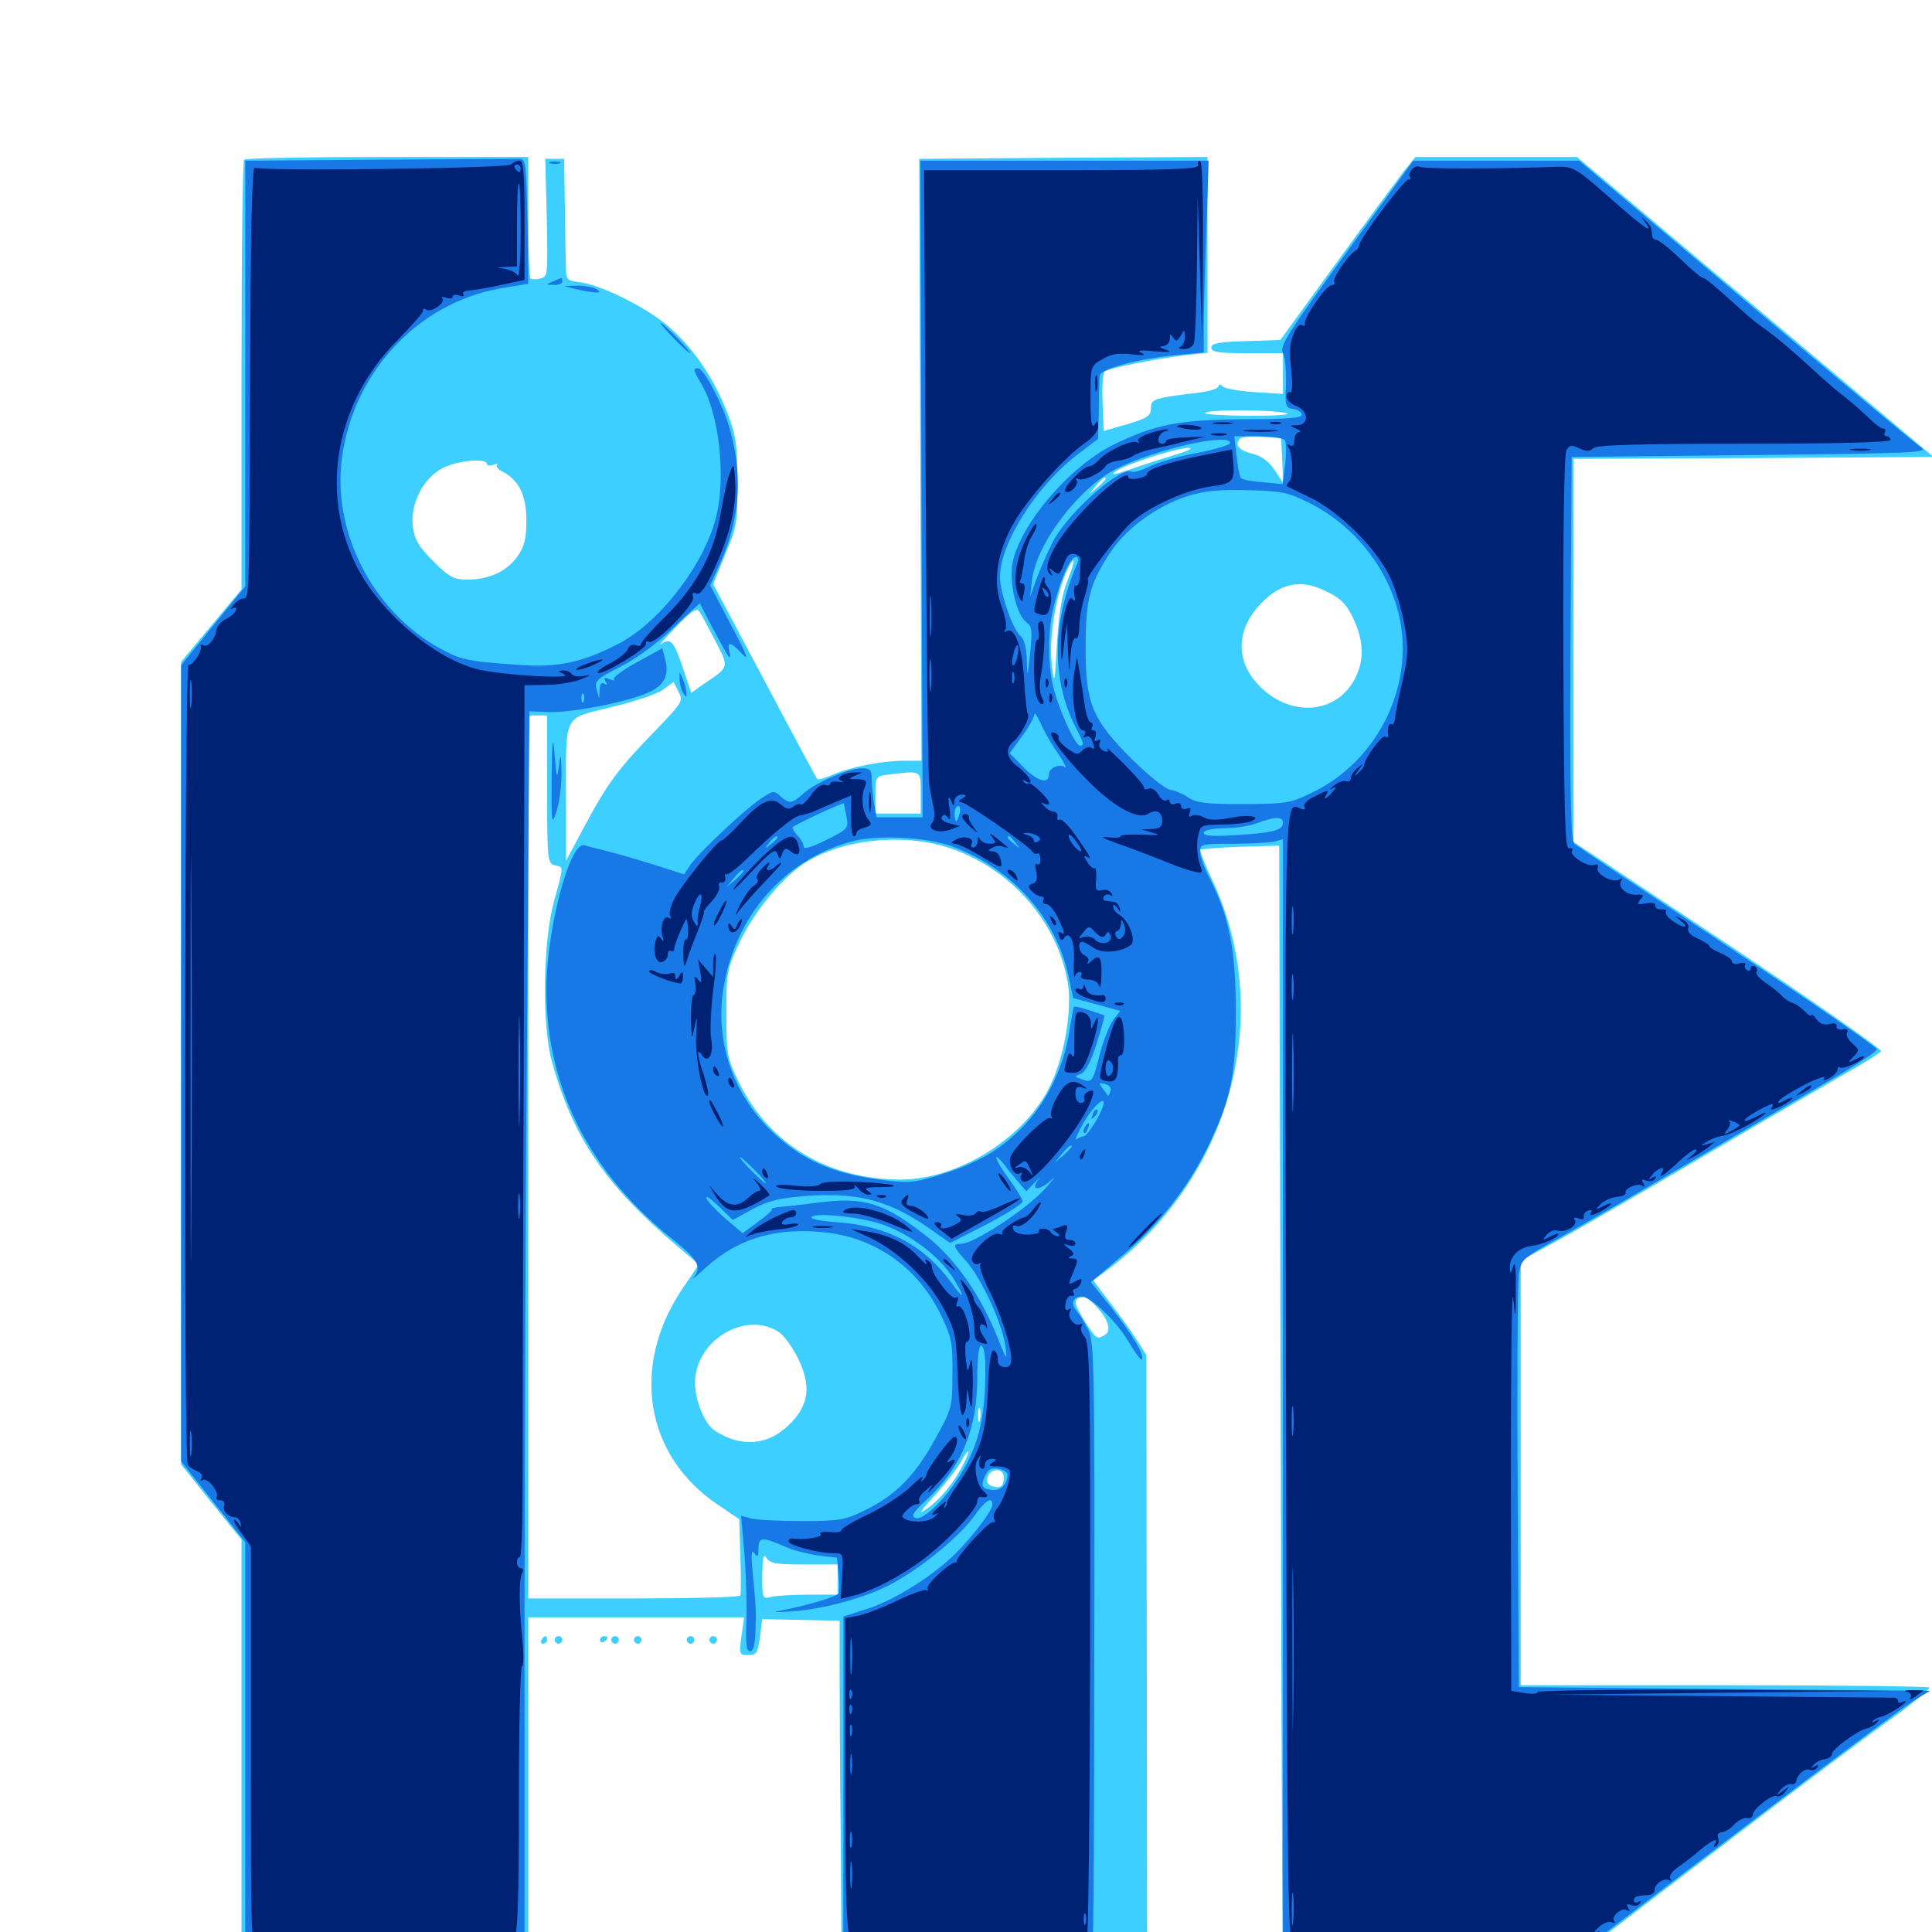 <svg xmlns="http://www.w3.org/2000/svg" viewBox="0 -1000 1000 1000">
	<path fill="#3ccfff" d="M126.367 -917.383C125.586 -916.797 125 -866.406 125 -805.469V-694.922L109.375 -676.172L93.75 -657.422V-449.609V-241.992L109.375 -222.461L125 -203.125V-96.094V10.938H199.219H273.438V-75.977V-162.891H329.297H385.156L383.789 -153.125C382.422 -143.75 382.617 -143.359 387.305 -143.359C391.602 -143.359 392.188 -144.336 393.359 -152.734L394.531 -161.914L414.648 -161.523L434.57 -161.133V-136.133C434.57 -122.461 434.766 -83.594 435.156 -50.195L435.547 10.938H514.648H593.75L593.555 -143.945L593.359 -298.633L588.281 -306.641C585.352 -311.133 579.102 -319.922 574.414 -325.977L565.82 -337.305L571.484 -341.406C636.719 -389.062 660.352 -474.219 627.539 -544.336C623.633 -552.539 620.898 -559.766 621.289 -560.156C621.68 -560.547 631.055 -561.328 642.188 -561.719L662.109 -562.305L662.5 -408.984C663.086 -151.562 663.672 0 663.867 5.469L664.062 10.938H741.406H818.75L829.688 2.539C835.742 -2.148 867.188 -26.172 899.414 -50.781C931.641 -75.391 967.383 -102.148 978.906 -110.352C990.43 -118.555 999.219 -125.977 998.633 -126.562C997.852 -127.148 950 -127.734 892.188 -127.734H787.109V-237.695V-347.461L808.203 -358.984C819.727 -365.43 853.32 -384.766 882.812 -402.148C912.305 -419.531 944.727 -438.281 954.492 -443.945C964.453 -449.609 973.047 -454.883 973.633 -455.859C974.219 -456.836 938.672 -481.641 894.727 -510.938L814.453 -564.258V-663.281V-762.5L907.617 -762.891L1000.781 -763.477L923.047 -828.906C880.273 -864.844 838.672 -899.805 830.664 -906.641L816.211 -918.75H774.414H732.617L726.758 -911.523C723.633 -907.422 707.812 -886.133 691.797 -864.062L662.695 -824.023L644.922 -823.438C630.664 -823.047 626.953 -822.266 626.953 -820.117C626.953 -817.773 630.469 -817.188 645.508 -817.188H664.062V-806.641V-796.094L649.023 -797.07C640.625 -797.656 633.203 -799.023 632.617 -800.195C631.836 -801.367 631.055 -801.172 630.664 -800C630.273 -798.828 625.977 -797.461 621.094 -796.875C597.266 -793.945 595.703 -793.555 595.703 -788.672C595.703 -784.766 593.945 -783.594 583.594 -780.469L571.289 -776.953L570.703 -791.406C570.312 -799.609 570.898 -806.836 571.68 -807.617C573.438 -809.375 597.852 -814.258 613.867 -816.211L625 -817.383V-868.164V-918.75L550.391 -918.359L475.781 -917.773L476.367 -762.109L476.953 -606.25H467.969C456.836 -606.25 440.625 -603.125 431.055 -599.023C427.148 -597.266 423.438 -596.289 423.047 -596.68C422.656 -597.07 410.352 -619.922 395.703 -647.656L369.141 -697.656L375.391 -713.086C381.445 -727.344 381.836 -729.688 381.641 -750.781C381.641 -770.312 380.859 -775 376.367 -786.523C369.727 -803.711 359.57 -818.945 347.07 -830.078C335.938 -840.234 312.109 -852.148 300.391 -853.906C293.555 -854.688 292.969 -855.273 292.969 -860.938C292.773 -864.258 292.578 -878.516 292.383 -892.383L291.992 -917.773H287.109H282.227L283.008 -887.305C283.594 -857.812 283.594 -856.836 279.688 -855.859C277.344 -855.273 275.195 -855.273 274.609 -855.859C274.023 -856.445 273.438 -870.898 273.438 -887.891V-918.75H200.586C160.352 -918.75 126.953 -918.164 126.367 -917.383ZM666.016 -786.133C668.75 -785.352 659.766 -784.766 646.289 -784.766C632.617 -784.961 622.461 -785.547 623.828 -786.328C626.562 -788.281 659.57 -787.891 666.016 -786.133ZM663.672 -761.523L664.258 -749.805L659.766 -756.641C656.641 -761.328 652.93 -764.062 647.852 -765.234C641.016 -766.992 638.867 -769.922 641.992 -773.047C642.773 -773.828 647.852 -774.219 653.32 -773.828L663.086 -773.242ZM629.492 -768.945C630.664 -769.531 629.297 -769.922 625.977 -769.922C622.852 -769.922 621.68 -769.531 623.633 -768.945C625.391 -768.555 628.125 -768.555 629.492 -768.945ZM608.398 -764.648C601.953 -762.695 591.406 -759.375 584.961 -757.031C577.148 -754.297 574.609 -753.906 577.148 -755.859C582.227 -759.57 608.984 -768.164 615.234 -768.164C617.969 -768.164 615.039 -766.602 608.398 -764.648ZM251.953 -759.961C251.953 -758.984 253.516 -758.789 255.273 -759.375C257.227 -760.156 258.008 -760.156 257.227 -759.375C256.445 -758.594 257.812 -757.031 260.156 -755.859C268.555 -751.562 272.461 -743.555 272.461 -730.664C272.461 -721.094 271.484 -717.188 267.773 -711.914C262.305 -704.297 253.125 -700 241.992 -700C234.961 -700 232.617 -701.172 224.414 -709.375C216.602 -717.188 214.648 -720.508 213.672 -727.539C212.305 -739.062 218.75 -752.148 228.906 -757.617C235.938 -761.523 251.953 -763.086 251.953 -759.961ZM572.266 -752.148C572.266 -751.758 570.312 -749.805 567.969 -747.656L563.477 -743.945L567.188 -748.438C570.703 -752.539 572.266 -753.711 572.266 -752.148ZM552.539 -699.609C549.609 -692.383 548.047 -682.422 547.07 -666.797C545.898 -646.094 545.703 -645.117 544.531 -655.078C542.578 -669.531 546.68 -693.945 553.125 -706.445C556.836 -713.477 556.445 -709.375 552.539 -699.609ZM683.789 -695.117C693.75 -690.82 696.875 -687.891 701.172 -678.32C705.859 -667.578 706.055 -658.203 701.562 -649.219C691.992 -629.883 666.992 -628.32 650.781 -646.094C639.844 -658.008 640.039 -673.242 650.977 -685.742C661.133 -697.461 671.875 -700.391 683.789 -695.117ZM370.117 -668.555C377.539 -654.102 377.734 -655.078 363.867 -645.703L357.812 -641.406L353.516 -654.102C348.828 -668.164 347.07 -670.117 342.188 -666.602C340.43 -665.234 343.75 -669.141 349.609 -675.195C357.031 -683.008 360.547 -685.547 361.719 -683.789C362.695 -682.617 366.406 -675.586 370.117 -668.555ZM339.453 -622.07C320.312 -602.539 314.258 -594.336 302.734 -572.656L292.969 -554.492V-585.938C292.969 -631.445 291.016 -627.734 316.406 -633.984C328.125 -636.719 340.234 -640.82 343.164 -642.969L348.633 -647.07L351.172 -641.992C353.711 -637.109 353.32 -636.523 339.453 -622.07ZM283.203 -591.406C283.203 -554.883 283.398 -553.125 287.109 -552.148C291.797 -550.977 291.992 -552.539 286.719 -533.398C281.055 -512.891 280.469 -469.531 285.547 -450.977C296.289 -411.719 312.891 -387.109 350.195 -355.273L361.719 -345.508L353.125 -332.812C326.367 -292.969 333.789 -246.875 371.094 -221.484L382.617 -213.672L383.203 -194.727C383.594 -184.18 383.594 -175 383.203 -174.219C382.812 -173.242 358.008 -172.656 327.93 -172.656H273.438V-401.172V-629.688H278.32H283.203ZM476.562 -589.648V-578.906H464.844H453.125V-588.477C453.125 -598.047 453.32 -598.242 459.57 -599.023C477.148 -601.172 476.562 -601.562 476.562 -589.648ZM490.039 -561.523C521.875 -551.562 546.68 -524.219 552.539 -492.188C555.078 -478.32 551.367 -455.078 544.141 -439.258C531.641 -411.719 496.484 -389.453 466.016 -389.453C428.32 -389.648 398.047 -407.812 382.422 -439.844C376.367 -452.344 375.977 -453.906 375.977 -475.391C375.977 -497.266 376.172 -498.242 383.203 -513.086C390.82 -528.711 405.469 -546.484 417.188 -553.711C436.523 -565.625 466.602 -568.75 490.039 -561.523ZM567.383 -323.828C573.633 -317.188 575.391 -311.328 572.07 -309.18C567.773 -306.445 567.383 -306.836 560.938 -316.992C555.273 -326.172 555.469 -328.125 561.133 -328.711C561.914 -328.906 564.844 -326.562 567.383 -323.828ZM403.125 -310.547C405.664 -308.984 410.156 -302.734 413.086 -296.875C420.117 -282.422 418.75 -272.461 408.203 -262.305C397.266 -251.758 383.398 -250.781 370.117 -259.375C363.867 -263.477 358.594 -278.125 359.961 -287.695C362.695 -308.203 387.109 -321.094 403.125 -310.547ZM507.227 -265.039C506.641 -263.086 506.25 -264.258 506.25 -267.383C506.25 -270.703 506.641 -272.07 507.227 -270.898C507.617 -269.531 507.617 -266.797 507.227 -265.039ZM498.828 -242.578C493.945 -232.617 486.914 -224.219 480.078 -219.336C475 -215.625 475.781 -217.188 483.984 -226.172C489.648 -232.422 495.508 -240.039 497.266 -243.164C498.828 -246.289 500.586 -248.828 501.172 -248.828C501.562 -248.828 500.586 -245.898 498.828 -242.578ZM519.531 -235.547C519.531 -230.664 518.164 -229.492 513.867 -230.664C511.328 -231.25 510.547 -232.812 511.133 -235.352C512.5 -240.234 519.531 -240.234 519.531 -235.547ZM416.016 -190.234H433.594V-182.422V-174.609H418.555C410.156 -174.609 401.367 -174.023 399.023 -173.438C394.727 -172.266 394.531 -172.656 394.531 -184.57C394.727 -193.945 395.117 -196.289 396.68 -193.75C398.242 -190.82 401.562 -190.234 416.016 -190.234ZM280.273 -151.172C279.688 -150.195 280.078 -149.219 281.055 -149.219C282.227 -149.219 283.203 -150.195 283.203 -151.172C283.203 -152.344 282.812 -153.125 282.422 -153.125C281.836 -153.125 280.859 -152.344 280.273 -151.172ZM287.109 -151.172C287.109 -150.195 288.086 -149.219 289.062 -149.219C290.234 -149.219 291.016 -150.195 291.016 -151.172C291.016 -152.344 290.234 -153.125 289.062 -153.125C288.086 -153.125 287.109 -152.344 287.109 -151.172ZM310.547 -150.977C310.547 -150 311.523 -149.609 312.5 -150.195C313.672 -150.781 314.453 -151.758 314.453 -152.344C314.453 -152.734 313.672 -153.125 312.5 -153.125C311.523 -153.125 310.547 -152.148 310.547 -150.977ZM316.406 -151.172C316.406 -150.195 317.383 -149.219 318.359 -149.219C319.531 -149.219 320.312 -150.195 320.312 -151.172C320.312 -152.344 319.531 -153.125 318.359 -153.125C317.383 -153.125 316.406 -152.344 316.406 -151.172ZM328.125 -151.172C328.125 -150.195 329.102 -149.219 330.078 -149.219C331.25 -149.219 332.031 -150.195 332.031 -151.172C332.031 -152.344 331.25 -153.125 330.078 -153.125C329.102 -153.125 328.125 -152.344 328.125 -151.172ZM355.469 -151.172C355.469 -150.195 356.445 -149.219 357.422 -149.219C358.594 -149.219 359.375 -150.195 359.375 -151.172C359.375 -152.344 358.594 -153.125 357.422 -153.125C356.445 -153.125 355.469 -152.344 355.469 -151.172ZM367.188 -151.172C367.188 -150.195 368.164 -149.219 369.141 -149.219C370.312 -149.219 371.094 -150.195 371.094 -151.172C371.094 -152.344 370.312 -153.125 369.141 -153.125C368.164 -153.125 367.188 -152.344 367.188 -151.172Z"/>
	<path fill="#1878e5" d="M196.875 -917.383L126.953 -916.797V-806.641V-696.484L110.352 -676.172L93.75 -655.664V-449.609V-243.555L110.352 -222.656L126.953 -201.758V-95.508V10.742L199.219 10.352L271.484 9.961V-154.102C271.484 -244.336 272.07 -388.672 272.852 -475L274.023 -631.836L283.984 -631.445C296.094 -631.055 324.219 -636.523 335.156 -641.406C343.945 -645.117 346.68 -650.586 344.141 -659.375L342.773 -664.453L329.688 -657.227C322.266 -653.125 316.992 -649.219 317.773 -648.438C318.555 -647.656 317.578 -647.656 315.625 -648.438C312.695 -649.609 312.305 -649.219 313.477 -647.266C314.453 -645.508 314.258 -645.117 312.891 -646.094C311.328 -647.07 310.547 -645.898 310.352 -642.969L310.156 -638.477L308.789 -643.164C307.617 -647.461 308.789 -648.633 321.094 -654.883C329.297 -658.984 340.43 -667.188 348.438 -675C356.055 -682.227 362.305 -687.891 362.305 -687.695C364.844 -682.227 375.977 -661.523 377.148 -660.156C377.93 -659.18 378.125 -660.352 377.539 -662.695C376.172 -668.164 378.125 -667.969 384.18 -661.523C387.891 -657.422 386.523 -661.328 378.32 -676.562L367.578 -697.07L372.461 -707.812C383.398 -731.836 384.766 -755.273 376.953 -780.469C373.047 -792.969 364.062 -809.375 361.328 -809.375C358.594 -809.375 358.789 -808.594 363.086 -801.172C372.07 -786.133 375.781 -753.906 370.898 -733.398C365.234 -708.984 342.383 -678.711 320.898 -667.188C301.953 -657.227 288.867 -654.297 268.555 -655.859C242.578 -657.617 238.867 -658.398 227.93 -664.258C194.531 -682.422 173.242 -721.68 176.562 -758.984C180.859 -805.078 215.039 -843.164 259.375 -850.781L273.438 -853.125L273.047 -885.352C272.461 -912.5 272.07 -917.773 269.531 -917.773C267.969 -917.773 235.156 -917.578 196.875 -917.383ZM301.367 -643.945C302.539 -644.531 301.562 -644.922 298.828 -644.922C296.094 -644.922 295.117 -644.531 296.484 -643.945C297.656 -643.555 300 -643.555 301.367 -643.945ZM291.016 -642.188C292.578 -642.578 289.258 -642.969 283.789 -643.164C278.125 -643.164 273.438 -642.578 273.438 -641.797C273.438 -640.43 283.594 -640.625 291.016 -642.188ZM302.148 -637.109C301.562 -635.547 300.977 -636.133 300.977 -638.281C300.781 -640.43 301.367 -641.602 301.953 -640.82C302.539 -640.234 302.734 -638.477 302.148 -637.109ZM284.766 -915.43C283.398 -916.016 284.375 -916.406 287.109 -916.406C289.844 -916.406 290.82 -916.016 289.648 -915.43C288.281 -915.039 285.938 -915.039 284.766 -915.43ZM476.953 -746.875L477.539 -576.953H465.625H453.711L452.344 -584.375C451.758 -588.281 451.172 -593.945 451.172 -597.07C451.172 -601.367 450.391 -602.344 446.094 -602.344C439.258 -602.344 422.07 -594.922 415.82 -589.258C409.961 -583.984 408.594 -583.789 403.906 -587.891C400.586 -591.016 400 -590.82 393.164 -586.133C384.375 -580.078 361.523 -558.398 357.031 -551.953L354.102 -547.461L338.672 -552.344C330.078 -555.078 319.336 -558.203 314.453 -559.375C309.57 -560.547 304.297 -561.914 302.539 -562.5C294.727 -564.648 282.422 -516.992 282.812 -486.133C283.398 -435.742 305.664 -392.383 348.828 -358.008C361.328 -348.047 363.477 -343.945 358.789 -338.672C357.617 -337.109 360.742 -339.648 365.82 -344.336C382.812 -359.57 402.93 -365.039 428.711 -361.914C454.492 -358.594 475.586 -343.164 487.109 -319.141C492.578 -307.812 493.164 -304.688 492.969 -288.867C492.969 -271.68 492.773 -270.898 483.789 -254.688C473.438 -235.938 463.477 -225.977 447.461 -218.164C437.5 -213.281 434.57 -212.695 415.039 -212.695C403.32 -212.695 391.406 -213.281 388.672 -214.062L383.594 -215.43L385.352 -195.508C386.133 -184.57 386.719 -168.75 386.328 -160.352C385.938 -149.219 386.328 -145.312 388.281 -145.312C389.844 -145.312 390.82 -148.828 391.016 -155.664C391.406 -166.016 391.406 -167.383 389.453 -187.305C388.672 -195.703 389.062 -198.242 390.43 -196.094C392.188 -193.75 392.578 -194.141 392.578 -198.438C392.578 -204.492 394.531 -204.688 406.445 -199.414C410.352 -197.656 417.773 -195.703 423.242 -194.922L433.203 -193.75L433.984 -185.547C434.57 -181.25 434.57 -176.562 434.18 -175.391C433.594 -173.633 417.188 -168.75 402.344 -166.016C399.609 -165.43 403.125 -165.43 410.156 -166.016C427.148 -167.188 449.609 -173.438 462.695 -180.859C477.93 -189.258 496.68 -204.883 503.906 -214.844C509.766 -223.242 513.672 -225.781 513.672 -221.289C513.672 -217.578 500.195 -200.586 490.625 -192.188C478.125 -181.25 460.547 -170.703 447.461 -166.797L436.523 -163.281V-76.758V9.961L500.586 10.156C535.742 10.156 565.039 9.57 565.43 8.984C566.016 8.203 566.406 -62.695 566.406 -148.828C566.602 -291.797 566.406 -305.664 563.281 -311.719C561.523 -315.234 558.789 -319.727 557.227 -321.484C553.906 -325.195 555.273 -328.906 559.961 -328.906C564.648 -328.906 578.516 -315.43 584.57 -304.883C587.695 -299.609 590.625 -295.703 591.016 -296.289C592.773 -298.047 585.742 -309.766 575 -323.438L564.648 -336.328L580.469 -349.805C599.609 -365.82 614.648 -384.961 625 -406.055C637.109 -431.055 639.648 -442.773 639.648 -476.367C639.648 -508.203 636.328 -525.391 625.977 -545.703C623.242 -550.977 621.094 -557.031 621.094 -559.375C621.094 -563.086 622.266 -563.281 638.281 -563.281C647.656 -563.281 657.227 -563.867 659.766 -564.453L664.062 -565.625V-277.344V10.938L730.078 10.742C766.211 10.742 801.562 10.156 808.594 9.375L821.289 7.812L863.281 -24.219C944.141 -85.938 984.961 -116.406 991.992 -120.703L999.023 -124.805L892.578 -125.781L786.133 -126.758L785.547 -229.297C785.156 -285.742 785.547 -335.547 786.133 -340.039C787.305 -348.242 787.695 -348.438 807.227 -359.375C818.164 -365.43 846.875 -382.031 871.094 -396.289C895.312 -410.547 927.734 -429.492 943.164 -438.477C958.789 -447.461 971.484 -455.664 971.484 -456.836C971.68 -457.812 936.914 -481.836 894.531 -509.961C852.148 -538.086 816.211 -562.109 814.844 -563.281C813.086 -565.039 812.5 -586.719 812.891 -664.453L813.477 -763.477L906.25 -764.453C992.969 -765.43 998.633 -765.625 994.141 -768.555C991.406 -770.312 950.586 -804.492 903.32 -844.336L817.383 -916.797H774.414H731.445L696.68 -868.945C666.211 -827.148 662.109 -820.703 664.062 -817.188C665.234 -815.039 665.82 -807.812 665.625 -800.977C665.039 -789.648 665.43 -788.867 669.531 -788.281C671.875 -787.891 673.828 -786.523 673.828 -785.352C673.828 -783.594 665.625 -783.008 644.141 -783.008C610.547 -782.812 597.461 -780.273 576.172 -769.727C552.539 -758.008 526.172 -726.172 523.828 -706.836C522.656 -696.289 526.562 -681.25 531.25 -677.93C534.18 -675.977 534.375 -673.633 533.203 -661.914C531.836 -649.023 531.836 -648.828 531.445 -658.203C531.445 -664.453 530.078 -669.141 528.32 -670.703C524.219 -674.023 517.578 -693.164 517.578 -701.562C517.773 -718.75 535.938 -747.656 556.836 -764.062L568.359 -772.852L568.75 -787.695C568.75 -795.898 568.945 -803.906 569.141 -805.469C569.336 -808.984 588.477 -814.258 608.984 -816.211L623.047 -817.578V-830.664C623.047 -837.695 623.633 -859.961 624.414 -880.273L625.586 -916.797H550.977H476.367ZM665.039 -772.07C665.82 -770.898 665.82 -765.43 665.234 -759.766L663.867 -749.414L653.711 -750.391C648.047 -750.781 642.969 -751.758 642.383 -752.539C641.602 -753.125 640.625 -758.398 640.039 -764.062L638.867 -774.219H651.367C658.203 -774.219 664.453 -773.242 665.039 -772.07ZM636.719 -770.703C636.719 -769.727 629.102 -767.383 619.922 -765.625C610.547 -763.867 599.414 -760.742 595.117 -758.594C590.82 -756.445 586.719 -755.273 585.742 -755.859C580.469 -759.18 552.344 -734.18 544.922 -719.531C542.383 -714.648 538.867 -706.445 536.719 -700.977L533.203 -691.211L534.18 -699.805C536.523 -718.945 558.594 -747.656 577.93 -757.422C598.242 -767.578 636.719 -776.172 636.719 -770.703ZM677.734 -739.648C701.758 -727.734 720.117 -703.906 724.805 -678.125C731.25 -643.164 712.305 -606.055 680.078 -590.234C667.969 -584.18 666.211 -583.984 643.75 -583.789C624.609 -583.789 619.141 -584.375 615.234 -587.109C612.5 -589.062 608.203 -590.82 605.664 -591.211C603.125 -591.602 594.141 -598.828 585.742 -607.227C565.234 -627.539 561.719 -636.133 561.914 -665.82C561.914 -690.039 564.258 -698.633 575.391 -715.039C583.789 -727.148 598.633 -737.891 614.453 -743.164C623.242 -745.898 630.469 -746.68 645.508 -746.289C663.086 -745.898 666.406 -745.312 677.734 -739.648ZM557.617 -708.398C544.531 -678.32 544.141 -648.242 556.641 -623.828C560.938 -615.43 561.328 -614.062 558.984 -614.062C556.641 -614.062 548.828 -631.055 545.703 -642.383C542.188 -654.883 542.188 -674.805 545.703 -687.305C549.414 -701.367 554.102 -711.719 556.836 -711.719C558.203 -711.719 558.398 -710.352 557.617 -708.398ZM547.266 -610.547C550.586 -605.664 552.344 -602.344 551.172 -602.93C548.438 -604.883 542.969 -602.539 542.969 -599.414C542.969 -593.945 537.305 -595.312 530.078 -602.539L522.656 -610.156L528.906 -618.75C532.422 -623.438 535.156 -628.516 535.352 -630.078C535.352 -631.445 536.719 -629.688 538.477 -625.977C540.039 -622.266 543.945 -615.234 547.266 -610.547ZM438.086 -577.539C439.258 -571.289 439.062 -570.898 427.734 -565.234C420.703 -561.719 416.016 -560.156 416.016 -561.719C416.016 -562.891 414.648 -565.625 412.695 -567.578C410.938 -569.531 409.961 -571.484 410.352 -571.875C411.523 -573.242 436.328 -584.766 436.719 -584.18C436.719 -583.984 437.5 -580.859 438.086 -577.539ZM496.68 -578.906C496.094 -576.758 495.312 -575 494.922 -575C494.531 -575 494.141 -576.758 494.141 -578.906C494.141 -581.055 494.922 -582.812 495.898 -582.812C496.875 -582.812 497.266 -581.055 496.68 -578.906ZM599.609 -575.977C599.609 -577.539 598.828 -578.906 597.852 -578.906C596.875 -578.906 595.703 -577.539 594.922 -575.977C594.336 -574.219 594.922 -573.047 596.68 -573.047C598.242 -573.047 599.609 -574.414 599.609 -575.977ZM664.062 -574.219C664.062 -570.312 659.375 -568.945 640.234 -567.773C627.93 -566.992 623.047 -567.188 623.047 -568.945C623.047 -570.312 626.953 -571.094 633.398 -571.289C638.867 -571.289 646.68 -572.461 650.391 -573.828C659.57 -577.344 664.062 -577.539 664.062 -574.219ZM402.344 -566.406C402.344 -566.016 400.781 -564.453 399.023 -563.086C395.898 -560.547 395.703 -560.742 398.242 -563.867C400.781 -566.992 402.344 -567.969 402.344 -566.406ZM493.359 -561.719C524.414 -550 546.68 -524.805 553.125 -494.531L555.469 -483.398L567.773 -480.078L579.883 -476.758L576.367 -472.266C574.414 -469.727 571.094 -461.523 569.141 -453.906C565.625 -439.844 565.234 -439.258 559.375 -441.602C556.055 -442.773 556.055 -442.969 559.375 -444.141C561.719 -444.922 564.648 -450.391 567.578 -459.766C570.117 -467.773 571.875 -474.414 571.68 -474.414C563.086 -477.539 556.25 -479.492 555.859 -478.906C555.664 -478.711 554.492 -472.461 553.32 -465.039C550.195 -446.484 541.211 -428.516 528.711 -416.016C516.797 -404.102 505.273 -397.656 484.961 -391.406C472.461 -387.695 469.727 -387.5 455.078 -389.453C434.766 -392.188 420.703 -397.461 408.398 -406.836C381.836 -426.562 369.141 -457.812 374.609 -489.453C380.859 -525.977 405.859 -554.688 440.039 -564.258C453.32 -568.164 480.078 -566.797 493.359 -561.719ZM525.586 -563.867C528.125 -560.742 527.93 -560.547 525 -563.086C521.68 -565.625 520.703 -567.188 522.266 -567.188C522.656 -567.188 524.219 -565.625 525.586 -563.867ZM384.766 -549.023C384.766 -548.633 382.812 -546.68 380.469 -544.531L375.977 -540.82L379.688 -545.312C383.203 -549.414 384.766 -550.586 384.766 -549.023ZM574.805 -435.156C574.219 -433.594 573.633 -432.422 573.438 -432.812C573.242 -433.203 572.07 -434.961 570.703 -436.719C568.555 -439.453 568.75 -439.844 572.07 -438.867C574.414 -438.281 575.391 -436.719 574.805 -435.156ZM570.703 -426.758C568.75 -421.289 562.5 -411.914 561.133 -411.914C560.156 -411.914 558.594 -411.133 557.227 -410.352C556.055 -409.57 557.812 -413.672 561.133 -419.336C566.797 -428.906 573.438 -433.984 570.703 -426.758ZM554.688 -406.445C554.688 -406.055 552.734 -404.102 550.391 -401.953L545.898 -398.242L549.609 -402.734C553.125 -406.836 554.688 -408.008 554.688 -406.445ZM390.625 -394.336C394.336 -390.625 396.875 -387.5 396.289 -387.5C395.703 -387.5 392.383 -390.625 388.672 -394.336C384.961 -398.047 382.422 -401.172 383.008 -401.172C383.594 -401.172 386.914 -398.047 390.625 -394.336ZM527.344 -387.891L531.25 -383.398L535.547 -387.891C538.086 -390.43 538.867 -391.211 537.5 -389.453C533.203 -383.789 537.695 -383.398 543.75 -388.867C547.07 -391.797 545.508 -389.648 540.039 -383.789C530.078 -373.242 503.906 -356.25 497.656 -356.25C492.773 -356.25 493.164 -354.883 500.391 -346.875C508.203 -337.891 518.75 -315.039 520.312 -303.516C521.484 -295.117 521.289 -295.312 516.016 -308.398C507.422 -329.688 494.531 -348.242 480.273 -359.57C457.617 -377.539 447.266 -380.664 423.438 -377.539C414.648 -376.367 405.273 -375.391 402.93 -375.195C400.586 -375 399.023 -374.414 399.414 -374.023C400 -373.633 396.68 -370.703 392.383 -367.578L384.375 -361.719L375.391 -369.336C370.508 -373.633 366.016 -378.32 365.625 -379.883C365.234 -381.445 367.969 -379.492 372.07 -375.586L379.297 -368.555L389.648 -374.219C398.242 -378.711 403.32 -379.883 418.359 -381.055C445.312 -382.812 461.133 -378.32 482.617 -363.086L491.797 -356.641L510.547 -366.211C520.898 -371.68 529.297 -376.953 529.297 -378.125C529.297 -379.297 526.172 -384.375 522.461 -389.453C515.234 -399.219 512.891 -405.664 519.727 -397.266C521.68 -394.531 525.195 -390.43 527.344 -387.891ZM452.148 -367.578C467.383 -363.867 485.352 -351.172 493.359 -338.477C499.805 -328.125 499.219 -326.562 492.383 -336.133C478.32 -355.469 459.18 -365.625 433.008 -367.383C423.438 -368.164 418.75 -369.141 420.312 -370.312C423.047 -372.07 439.844 -370.703 452.148 -367.578ZM509.961 -295.312C510.547 -268.164 506.836 -251.758 496.484 -235.742C488.281 -222.852 477.539 -212.891 473.828 -214.258C471.289 -215.234 472.656 -217.188 479.297 -223.438C497.656 -240.43 505.859 -260.156 505.859 -287.305C505.859 -296.875 506.641 -303.516 507.812 -303.516C508.984 -303.516 509.766 -299.805 509.961 -295.312ZM521.484 -236.719C521.484 -231.445 517.578 -227.93 512.695 -228.906C508.594 -229.688 508.008 -230.469 508.984 -233.984C509.766 -236.133 511.133 -238.672 512.109 -239.258C514.648 -241.016 521.484 -239.062 521.484 -236.719ZM565.625 -423.242C564.453 -420.508 564.648 -420.312 566.602 -422.07C567.969 -423.438 568.555 -425 567.969 -425.586C567.383 -426.172 566.211 -425.195 565.625 -423.242ZM561.523 -416.602C560.742 -415.43 560.547 -414.258 561.133 -413.672C561.523 -413.086 562.5 -414.062 563.086 -415.82C564.453 -419.141 563.281 -419.727 561.523 -416.602ZM286.133 -854.297C282.422 -852.734 282.422 -852.539 286.719 -852.539C289.062 -852.344 291.016 -853.32 291.016 -854.297C291.016 -855.469 290.82 -856.25 290.625 -856.055C290.234 -856.055 288.281 -855.273 286.133 -854.297ZM297.852 -850.391C301.172 -849.609 305.469 -848.828 307.617 -848.633C310.742 -848.438 310.938 -848.828 308.594 -850.391C307.031 -851.367 302.539 -852.148 298.828 -852.148L291.992 -851.953ZM348.633 -825C352.734 -820.703 356.641 -817.188 357.227 -817.188C357.812 -817.188 354.688 -820.703 350.586 -825C346.484 -829.297 342.578 -832.812 341.992 -832.812C341.406 -832.812 344.531 -829.297 348.633 -825ZM351.758 -648.242C351.758 -646.094 352.539 -642.969 353.516 -641.406C355.273 -638.867 355.469 -638.867 355.273 -641.406C355.273 -642.969 354.492 -646.094 353.516 -648.242L351.758 -652.148ZM285.547 -597.461C285.352 -572.852 285.547 -572.266 288.281 -580.859C289.648 -585.742 290.82 -594.531 290.625 -600.391C290.43 -610.352 290.234 -610.547 289.258 -603.32C288.281 -596.289 288.086 -597.07 287.109 -609.18C286.133 -620.312 285.742 -618.164 285.547 -597.461Z"/>
	<path fill="#002274" d="M264.453 -914.844C262.5 -912.891 135.156 -911.133 131.836 -913.281C130.469 -914.062 129.688 -878.906 129.492 -809.766C129.102 -691.016 129.102 -690.234 125.977 -690.234C124.609 -690.234 122.266 -688.672 120.898 -686.914C119.141 -684.766 118.945 -684.18 120.508 -685.156C122.07 -685.938 122.656 -685.547 122.07 -683.984C121.484 -682.617 119.141 -680.469 116.797 -679.492C114.453 -678.32 112.305 -675.977 112.109 -674.023C111.523 -669.336 107.422 -664.648 105.273 -666.016C104.297 -666.602 103.711 -666.406 103.906 -665.43C104.688 -662.695 99.414 -654.883 97.656 -656.055C95.508 -657.422 94.922 -244.922 97.266 -241.797C98.047 -240.625 100.195 -239.258 102.148 -238.477C104.297 -237.695 105.078 -236.133 104.297 -234.961C103.516 -233.594 103.711 -233.203 105.078 -233.984C107.422 -235.352 113.672 -227.539 112.109 -225C111.523 -224.219 112.5 -223.438 114.062 -223.438C115.82 -223.438 116.602 -222.266 116.016 -220.703C115.039 -217.969 118.164 -214.648 121.875 -214.648C122.852 -214.648 124.023 -213.281 124.414 -211.719C125.195 -209.18 125 -209.18 123.242 -211.719C122.07 -213.281 121.094 -213.867 121.094 -213.086C121.094 -212.305 123.047 -208.789 125.586 -205.664L129.883 -199.609V-95.312C129.883 7.812 129.883 8.984 133.789 8.789H137.695L133.789 7.227C127.734 4.688 173.438 2.734 219.336 3.516C245.312 3.906 259.766 3.32 259.766 2.148C259.766 0.977 260.742 1.562 261.719 3.125C263.086 5.469 264.062 5.469 266.016 3.516C267.969 1.562 268.555 -14.258 268.555 -68.164C268.555 -106.25 269.336 -137.5 270.117 -137.5C271.094 -137.5 271.094 -143.945 270.312 -151.758C268.555 -169.531 268.555 -183.203 270.312 -185.938C271.094 -187.305 270.703 -188.281 269.727 -188.281C268.555 -188.281 267.578 -189.648 267.578 -191.211C267.578 -192.773 268.164 -194.141 269.141 -194.141C269.922 -194.141 270.508 -213.281 270.508 -236.523C270.508 -259.961 270.703 -361.523 271.094 -462.305L271.484 -645.312L282.812 -645.508C288.867 -645.508 297.07 -646.875 300.781 -648.438C306.055 -650.586 306.445 -650.977 302.344 -650.195C299.414 -649.609 296.484 -650 295.898 -651.172C295.312 -652.148 293.164 -653.125 291.406 -652.93C288.672 -652.93 288.672 -652.539 291.992 -650.977C298.047 -648.242 258.789 -650.586 246.68 -653.711C223.438 -659.961 195.117 -684.57 183.789 -708.594C165.43 -746.68 174.219 -792.383 205.859 -824.023C213.281 -831.641 219.336 -838.477 218.945 -839.258C218.75 -840.234 219.531 -840.43 220.703 -839.648C223.242 -838.086 230.859 -843.359 228.906 -845.508C228.125 -846.289 229.102 -846.484 231.055 -845.898C232.812 -845.117 234.375 -845.508 234.375 -846.484C234.375 -847.461 235.742 -847.656 237.695 -847.07C239.453 -846.289 240.43 -846.68 239.844 -847.656C239.062 -848.633 240.625 -849.609 242.773 -849.609C245.117 -849.805 252.539 -850.977 259.375 -852.539L271.484 -855.078V-885.938C271.484 -909.961 270.898 -916.797 268.945 -916.797C267.578 -916.797 265.625 -916.016 264.453 -914.844ZM269.531 -912.891C269.531 -911.914 269.141 -910.938 268.75 -910.938C268.164 -910.938 267.188 -911.914 266.602 -912.891C266.016 -914.062 266.406 -914.844 267.383 -914.844C268.555 -914.844 269.531 -914.062 269.531 -912.891ZM269.531 -880.273C269.531 -866.406 268.75 -856.25 267.969 -857.422C267.188 -858.789 264.453 -860.156 261.719 -860.742C256.836 -861.523 256.836 -861.523 262.305 -861.914L267.578 -862.109V-883.594C267.578 -895.508 267.969 -905.078 268.555 -905.078C269.141 -905.078 269.531 -893.945 269.531 -880.273ZM247.461 -857.031C248.242 -857.617 247.07 -858.203 244.922 -858.008C242.773 -858.008 242.188 -857.422 243.75 -856.836C245.117 -856.25 246.875 -856.445 247.461 -857.031ZM99.023 -635.156C98.633 -631.641 98.242 -633.984 98.242 -640.43C98.242 -646.875 98.633 -649.805 99.023 -646.875C99.414 -643.945 99.414 -638.672 99.023 -635.156ZM99.023 -366.406C98.828 -319.531 98.633 -358.008 98.633 -451.953C98.633 -545.898 98.828 -584.375 99.023 -537.305C99.414 -490.43 99.414 -413.477 99.023 -366.406ZM268.945 -422.266C268.75 -408.984 268.359 -419.336 268.359 -445.117C268.359 -470.898 268.75 -481.641 268.945 -469.141C269.336 -456.641 269.336 -435.547 268.945 -422.266ZM268.945 -370.508C268.555 -367.383 268.164 -369.922 268.164 -375.781C268.164 -381.641 268.555 -384.18 268.945 -381.25C269.336 -378.125 269.336 -373.438 268.945 -370.508ZM99.023 -247.461C98.633 -244.336 98.242 -246.875 98.242 -252.734C98.242 -258.594 98.633 -261.133 99.023 -258.203C99.414 -255.078 99.414 -250.391 99.023 -247.461ZM620.117 -914.453C620.898 -912.5 606.055 -911.914 549.805 -911.914H478.32L479.102 -756.641C479.492 -671.289 480.273 -597.852 481.055 -593.555C481.836 -589.258 482.812 -583.594 483.398 -581.25C483.984 -578.711 483.594 -575.391 482.422 -574.023C479.492 -570.508 485.938 -568.359 492.188 -570.703L496.875 -572.461L491.602 -573.828C488.477 -574.609 486.719 -575.977 487.5 -577.148C488.281 -578.711 489.453 -578.516 490.625 -576.758C491.797 -574.805 492.188 -576.562 491.406 -581.836C490.625 -587.305 490.82 -588.477 492.188 -585.742C493.555 -582.422 493.945 -582.227 493.945 -585.352C494.141 -587.109 495.703 -588.672 497.656 -588.672C500.391 -588.672 500.586 -588.281 498.047 -586.719C496.094 -585.547 495.898 -584.766 497.461 -584.766C500.195 -584.766 532.227 -562.5 534.18 -559.375C534.961 -558.203 536.133 -557.812 536.914 -558.203C537.695 -558.789 538.477 -557.422 538.477 -555.273C538.672 -553.125 537.891 -551.953 536.914 -552.734C535.742 -553.32 535.547 -551.953 536.328 -548.828C537.109 -545.117 536.719 -543.359 534.375 -542.578C531.836 -541.602 531.836 -541.016 534.18 -538.672C535.547 -537.109 537.891 -535.938 539.062 -535.938C540.234 -535.938 540.625 -535.156 540.039 -533.984C539.453 -533.008 540.039 -532.031 541.602 -532.031C542.969 -532.031 545.703 -528.906 547.461 -525.195C551.367 -517.188 551.562 -515.625 548.828 -517.383C547.656 -517.969 547.461 -517.188 548.242 -515.43C548.828 -513.477 549.805 -512.891 550.586 -514.258C553.516 -518.945 556.445 -512.891 555.859 -502.93C555.664 -497.07 555.859 -493.359 556.25 -494.531C556.641 -495.898 557.812 -496.875 558.789 -496.875C559.961 -496.875 560.156 -496.094 559.57 -494.922C558.984 -493.75 560.547 -492.969 563.281 -492.969C566.211 -492.969 568.359 -491.602 568.945 -489.648C569.531 -487.695 569.922 -490.234 570.117 -495.508C570.312 -504.883 569.141 -506.445 564.648 -502.344C562.891 -500.781 562.5 -500.781 563.086 -501.953C563.867 -503.32 563.086 -504.688 561.523 -505.469C558.594 -506.445 557.422 -512.5 560.156 -512.5C560.938 -512.5 563.672 -511.133 566.016 -509.375C570.508 -506.25 580.469 -507.031 585.352 -510.938C588.281 -513.281 584.18 -523.828 579.297 -526.562C577.539 -527.539 576.172 -529.297 576.172 -530.664C576.172 -532.227 576.953 -531.836 578.32 -530.078C580.078 -527.539 580.273 -527.539 579.492 -530.078C579.102 -531.641 577.734 -533.203 576.562 -533.203C575.195 -533.398 573.242 -533.594 572.07 -533.789C571.094 -533.789 570.703 -534.961 571.289 -535.938C572.07 -537.109 573.438 -537.305 574.609 -536.719C575.977 -535.742 576.172 -536.328 575.195 -537.695C574.414 -539.062 572.266 -539.844 570.312 -539.258C567.383 -538.477 566.797 -539.453 567.383 -544.922C567.578 -548.438 567.188 -551.172 566.602 -550.586C565.82 -550.195 564.062 -551.562 562.695 -553.906C560.938 -556.836 560.742 -557.422 562.695 -556.445C565.625 -554.492 564.258 -556.836 556.055 -568.555C552.734 -573.047 549.414 -576.367 548.438 -575.781C547.461 -575.195 547.07 -575.781 547.266 -577.148C547.656 -578.516 546.875 -579.688 545.508 -579.883C544.141 -579.883 541.992 -581.055 540.625 -582.617C538.672 -584.57 538.672 -584.961 540.625 -583.984C541.797 -583.203 542.969 -583.398 542.969 -584.375C542.969 -586.523 533.203 -595.898 532.227 -594.531C531.836 -593.945 530.859 -594.336 529.883 -595.312C528.906 -596.289 529.297 -596.484 530.859 -595.703C535.742 -592.773 533.008 -598.438 527.344 -602.734C520.898 -607.422 519.922 -612.305 524.609 -616.211C528.32 -619.336 533.398 -628.906 532.031 -630.273C531.445 -630.859 530.664 -638.867 530.078 -648.242C529.102 -665.234 525.195 -675.977 520.898 -673.242C519.727 -672.461 519.531 -673.047 520.508 -674.414C521.289 -675.781 520.312 -680.859 518.555 -685.742C513.867 -698.047 515.625 -712.305 523.633 -727.344C530.469 -740.43 550.391 -762.891 561.328 -770.508C565.43 -773.242 568.359 -776.758 568.359 -779.102C568.359 -782.422 567.969 -782.422 566.406 -780.078C565.039 -778.125 564.453 -782.422 564.453 -793.75C564.453 -810.352 564.453 -810.547 570.508 -814.062C575 -816.797 578.906 -817.383 585.742 -816.602C591.992 -815.82 593.555 -816.016 590.82 -817.383C588.086 -818.555 590.039 -818.945 597.656 -818.164C605.273 -817.578 607.031 -817.773 603.516 -818.945C600.195 -820.117 599.805 -820.703 602.148 -820.898C603.906 -821.094 605.469 -822.656 605.469 -824.609C605.469 -827.148 605.859 -827.344 607.227 -825.195C608.594 -823.047 609.375 -823.242 611.133 -826.172C613.086 -829.688 613.086 -829.688 613.281 -825.586C613.281 -823.242 612.109 -820.898 610.938 -820.508C609.57 -819.922 610.352 -819.336 612.5 -819.336C614.844 -819.141 617.383 -820.508 617.969 -822.266C618.555 -824.023 619.336 -841.797 619.531 -861.719L619.922 -898.242L621.094 -861.133L622.266 -824.023L622.656 -870.508C622.852 -899.414 622.266 -916.797 621.094 -916.797C620.117 -916.797 619.727 -915.625 620.117 -914.453ZM601.562 -825C601.562 -827.539 599.414 -827.539 595.703 -825C593.359 -823.438 593.555 -823.047 597.266 -823.047C599.609 -823.047 601.562 -824.023 601.562 -825ZM481.836 -672.07C481.445 -667.578 481.25 -671.875 481.25 -681.445C481.25 -691.211 481.445 -694.727 481.836 -689.648C482.227 -684.57 482.227 -676.562 481.836 -672.07ZM526.562 -659.766C525.781 -657.031 524.805 -655.078 524.219 -655.664C523.633 -656.055 523.828 -658.984 524.609 -661.719C525.195 -664.648 526.367 -666.602 526.758 -666.016C527.344 -665.43 527.148 -662.695 526.562 -659.766ZM481.836 -643.945C481.445 -639.844 481.055 -642.773 481.055 -650.195C481.055 -657.812 481.445 -660.938 481.836 -657.617C482.227 -654.102 482.227 -647.852 481.836 -643.945ZM524.805 -646.875C524.219 -645.508 523.828 -646.484 523.828 -649.219C523.828 -651.953 524.219 -652.93 524.805 -651.758C525.195 -650.391 525.195 -648.047 524.805 -646.875ZM528.711 -641.016C529.297 -642.383 529.102 -644.141 528.516 -644.727C527.93 -645.508 527.344 -644.336 527.539 -642.188C527.539 -640.039 528.125 -639.453 528.711 -641.016ZM517.578 -580.469C517.578 -581.25 515.82 -583.398 513.672 -585.352C510.938 -587.5 509.766 -587.891 509.766 -586.133C509.766 -584.766 511.523 -582.617 513.672 -581.25C515.82 -579.883 517.578 -579.492 517.578 -580.469ZM536.914 -567.383C538.672 -566.211 538.867 -565.234 537.305 -564.453C536.133 -563.672 535.156 -563.867 535.156 -565.039C535.156 -566.016 533.594 -567.383 531.836 -567.773C529.297 -568.359 529.102 -568.75 531.25 -568.945C532.812 -568.945 535.352 -568.359 536.914 -567.383ZM559.57 -559.57C558.398 -558.594 553.711 -564.062 553.125 -567.188C552.93 -568.75 554.297 -567.969 556.445 -565.234C558.594 -562.5 559.961 -560.156 559.57 -559.57ZM581.25 -515.234C579.688 -513.477 578.711 -513.477 577.734 -515.234C576.953 -516.406 577.148 -517.773 578.125 -517.969C579.297 -518.359 580.078 -520.117 580.273 -521.875C580.273 -524.609 580.664 -524.414 581.836 -521.289C582.812 -519.141 582.422 -516.602 581.25 -515.234ZM567.383 -516.992C569.922 -514.648 571.094 -514.453 572.266 -516.211C573.242 -518.164 574.023 -517.969 574.805 -515.82C576.172 -511.914 569.922 -510.352 566.797 -513.672C565.43 -515.039 562.891 -515.625 560.938 -515.039C558.008 -513.867 558.008 -514.062 560.352 -516.992C563.672 -521.094 563.477 -521.094 567.383 -516.992ZM730.664 -912.109C729.492 -910.742 729.102 -908.984 729.883 -908.398C730.469 -907.617 730.078 -907.031 728.906 -907.031C726.758 -907.031 703.32 -875.977 703.516 -873.047C703.516 -872.07 702.539 -870.703 701.367 -870.117C697.656 -867.773 689.453 -855.664 690.625 -854.102C691.211 -853.125 690.43 -852.344 689.062 -852.344C686.328 -852.344 674.414 -834.961 675.391 -832.227C675.586 -831.25 675 -831.055 673.828 -831.836C672.852 -832.422 670.898 -830.664 669.727 -827.539C667.383 -821.289 667.188 -819.922 668.555 -806.055C669.141 -800.195 668.75 -796.289 667.773 -796.875C666.797 -797.461 666.016 -796.484 666.016 -794.727C666.016 -793.164 668.164 -790.82 670.898 -789.844C677.344 -787.5 677.734 -780.078 671.484 -779.883C667.188 -779.883 667.188 -779.688 670.898 -778.125C673.047 -777.148 673.633 -776.367 672.461 -776.367C671.094 -776.172 669.922 -774.414 669.922 -772.07C669.922 -769.531 669.141 -768.555 667.578 -769.531C666.406 -770.312 666.016 -770.117 666.797 -768.75C669.141 -765.039 669.531 -753.711 667.578 -751.172C666.406 -749.805 665.82 -748.438 666.211 -748.242C666.602 -748.047 672.266 -745.312 678.711 -742.188C693.555 -734.766 712.305 -716.211 719.336 -701.562C722.266 -695.508 725.586 -684.375 726.953 -676.562C729.102 -664.648 728.906 -660.742 725.977 -647.656C724.023 -639.453 722.266 -630.664 722.07 -628.32C721.875 -626.172 721.094 -624.609 720.312 -625.195C718.75 -625.977 717.969 -622.852 718.555 -619.336C718.75 -618.359 717.969 -618.164 716.992 -618.75C715.43 -619.922 706.055 -607.227 706.055 -603.906C706.055 -603.125 704.688 -601.367 703.125 -600C700.781 -597.852 700.781 -598.047 703.125 -601.367C705.859 -604.883 705.859 -605.078 702.734 -602.539C700.781 -601.172 699.219 -598.633 699.219 -597.266C699.219 -595.898 698.047 -595.117 696.68 -595.703C695.312 -596.094 692.578 -595.117 690.43 -593.359C688.281 -591.797 687.891 -591.016 689.453 -591.797C691.992 -593.164 691.992 -592.773 689.648 -590.039C686.719 -586.523 684.57 -585.547 686.523 -588.672C688.086 -591.406 687.109 -591.211 679.883 -587.5C676.367 -585.742 674.414 -583.594 675.195 -582.422C675.977 -581.055 675.195 -580.664 673.242 -581.445C664.648 -584.766 665.039 -595.312 665.625 -288.867C666.016 -57.812 666.602 3.125 668.555 3.32C675.977 4.102 819.336 2.734 820.703 1.953C821.484 1.367 823.047 1.367 824.023 2.148C825 2.734 826.562 2.148 827.344 0.977C828.32 -0.586 827.93 -0.781 825.977 0.195C824.414 0.977 825 0 827.148 -2.148C829.297 -4.297 832.422 -5.664 833.984 -5.078C835.547 -4.492 836.328 -4.688 835.547 -5.664C833.594 -7.812 839.453 -13.086 841.992 -11.328C843.555 -10.352 843.75 -10.742 842.773 -12.5C841.602 -14.453 841.992 -14.844 844.336 -13.867C846.094 -13.281 848.047 -13.672 848.828 -14.844C849.609 -16.211 849.414 -16.406 848.047 -15.625C846.68 -14.844 845.703 -15.234 845.703 -16.211C845.703 -18.359 846.875 -18.75 853.516 -19.141C855.078 -19.336 856.445 -20.508 856.445 -21.875C856.445 -25 861.523 -28.32 864.062 -26.758C865.039 -26.172 865.234 -26.562 864.453 -27.734C863.867 -28.906 865.43 -31.445 868.359 -33.398C871.094 -35.352 876.367 -39.258 879.883 -42.383C886.523 -47.852 889.844 -49.219 887.5 -45.312C886.719 -43.945 886.914 -43.75 888.281 -44.531C889.453 -45.312 890.039 -47.07 889.258 -48.633C888.672 -50.391 889.453 -51.562 891.016 -51.562C892.578 -51.562 895.508 -53.32 897.461 -55.469C899.414 -57.617 902.344 -59.18 904.102 -58.984C905.859 -58.594 907.227 -59.375 907.227 -60.742C907.227 -63.672 917.578 -71.68 919.727 -70.312C920.703 -69.727 922.656 -70.703 924.023 -72.656C926.562 -75.781 926.562 -75.781 922.852 -73.047C919.141 -70.312 919.141 -70.312 921.68 -73.633C923.047 -75.391 925.586 -76.758 926.953 -76.562C928.32 -76.172 929.492 -76.953 929.688 -77.93C930.273 -81.641 934.18 -84.961 936.719 -83.984C938.086 -83.398 939.844 -83.984 940.625 -85.156C941.602 -86.523 941.016 -86.719 939.258 -85.742C937.109 -84.57 937.109 -84.766 938.672 -86.523C939.844 -87.891 942.578 -89.258 944.531 -89.453C946.68 -89.844 948.242 -91.016 948.242 -92.188C948.242 -94.727 962.305 -104.883 966.602 -105.469C967.969 -105.859 970.312 -107.031 971.484 -108.398C973.047 -110.156 972.852 -110.352 970.703 -109.18C969.141 -108.203 968.555 -108.398 969.336 -109.18C970.117 -110.156 972.07 -111.133 973.438 -111.328C976.367 -111.719 986.328 -117.969 986.328 -119.336C986.328 -119.727 985.547 -119.531 984.375 -118.945C983.398 -118.359 982.422 -118.555 982.422 -119.531C982.422 -120.703 981.25 -121.484 980.078 -121.289C978.711 -121.289 938.086 -121.68 889.648 -122.07L801.758 -122.852L890.625 -123.828L979.492 -124.805L887.109 -125.391C836.328 -125.586 795.117 -125 795.703 -124.219C796.289 -123.242 793.359 -123.047 789.453 -123.633L782.227 -124.805L782.031 -232.227C782.031 -291.406 782.422 -334.375 783.203 -327.93C784.375 -316.406 784.57 -316.602 784.57 -332.812C784.766 -343.75 784.18 -347.656 783.203 -344.531C781.836 -340.625 781.641 -340.43 781.445 -343.555C781.25 -349.414 785.938 -354.297 792.578 -355.078C798.438 -355.859 806.641 -359.375 806.641 -361.328C806.641 -361.719 804.688 -361.133 802.344 -359.961C798.242 -357.812 798.047 -357.812 800.586 -360.938C802.148 -362.695 804.688 -363.672 806.055 -363.086C809.961 -361.719 816.797 -365.625 815.234 -368.359C814.258 -369.727 814.844 -370.117 816.992 -369.336C818.945 -368.555 820.117 -368.945 819.727 -370.312C819.531 -371.484 820.508 -372.852 822.07 -373.438C823.828 -374.023 824.219 -373.438 823.242 -371.875C822.461 -370.508 824.219 -370.898 827.93 -372.656C831.25 -374.414 833.984 -376.367 833.984 -376.953C833.984 -377.344 832.031 -376.953 829.688 -375.586C825.586 -373.633 825.391 -373.633 828.32 -376.562C830.078 -378.516 833.789 -380.078 836.719 -380.469C839.453 -380.664 841.602 -381.641 841.406 -382.422C840.43 -384.766 847.461 -387.891 850 -386.328C851.367 -385.352 851.562 -385.742 850.586 -387.5C849.414 -389.453 849.805 -389.844 852.148 -388.867C853.906 -388.281 855.859 -388.672 856.641 -389.844C857.617 -391.211 857.031 -391.406 855.273 -390.43C852.93 -388.867 852.93 -389.258 855.273 -391.992C858.008 -395.508 862.305 -396.68 860.352 -393.359C858.008 -389.648 861.133 -391.406 868.359 -398.242C872.266 -401.953 876.562 -405.078 877.539 -405.078C878.711 -405.078 877.93 -403.711 875.781 -401.953C872.07 -399.023 872.07 -399.023 875.977 -400.977C878.125 -401.953 881.641 -404.297 883.789 -405.859L887.695 -408.984L883.789 -407.812C879.883 -406.836 879.883 -406.836 883.594 -409.18C885.742 -410.547 889.258 -411.719 891.406 -412.109C893.75 -412.305 899.609 -414.844 904.883 -417.773C915.039 -423.633 917.578 -426.562 908.008 -421.484C904.688 -419.922 902.539 -419.336 903.125 -420.508C904.297 -422.266 915.43 -428.516 917.383 -428.516C917.773 -428.516 917.578 -427.539 916.797 -426.367C916.211 -425.195 918.359 -425.781 921.68 -427.344C925 -429.102 927.734 -431.055 927.734 -431.641C927.734 -432.031 925.781 -431.641 923.633 -430.273C920.508 -428.711 919.727 -428.711 920.898 -430.273C921.484 -431.445 927.539 -435.156 933.984 -438.477C940.43 -441.797 945.117 -443.359 944.336 -442.188C943.164 -440.43 943.945 -440.43 947.07 -441.992C949.219 -443.359 951.172 -445.312 951.172 -446.484C951.172 -447.656 951.758 -448.242 952.344 -447.461C953.711 -446.289 964.844 -451.172 964.844 -453.125C964.844 -453.516 962.891 -453.125 960.547 -451.758C956.25 -449.609 956.25 -449.805 959.375 -453.125C962.5 -456.25 962.5 -456.641 958.789 -459.961C956.445 -461.914 955.273 -464.453 956.055 -465.625C956.836 -466.992 956.055 -467.578 953.906 -467.188C951.758 -466.797 950.391 -467.578 950.586 -468.75C950.781 -470.312 949.414 -470.703 946.875 -469.922C944.141 -469.336 941.797 -470.117 940.234 -472.461C938.672 -474.609 937.5 -475.391 937.5 -474.414C937.5 -473.633 935.938 -474.609 934.18 -476.562C932.227 -478.516 929.492 -480.469 927.93 -480.859C926.367 -481.25 923.633 -483.008 922.07 -484.766C920.312 -486.719 916.406 -489.648 913.477 -491.602C910.547 -493.555 908.594 -495.898 909.18 -496.875C909.766 -497.852 909.375 -499.023 908.203 -499.805C907.227 -500.391 906.25 -500 906.25 -498.828C906.25 -497.656 905.273 -497.266 904.297 -497.852C903.125 -498.633 902.734 -499.805 903.32 -500.781C903.906 -501.562 902.539 -501.953 900.391 -501.367C898.242 -500.781 896.484 -501.172 896.484 -502.344C896.484 -503.32 893.945 -505.273 890.625 -506.641C887.5 -508.008 884.766 -509.57 884.766 -510.352C884.766 -510.938 882.031 -512.695 878.711 -514.258C875 -515.82 873.242 -517.773 873.828 -519.531C874.414 -521.094 873.047 -523.047 870.508 -524.219C866.406 -526.367 866.406 -526.367 869.922 -523.438C875 -519.336 871.289 -519.336 865.625 -523.438C863.281 -525 861.719 -527.148 862.305 -528.125C862.891 -528.906 861.719 -529.492 859.766 -529.297C858.008 -529.297 856.641 -530.078 856.836 -531.25C857.031 -532.617 855.273 -533.008 851.953 -532.422C847.461 -531.641 847.07 -531.836 849.023 -534.375C851.172 -536.719 850.781 -537.109 847.07 -536.914C841.992 -536.523 837.109 -540.82 839.062 -543.945C840.039 -545.508 839.648 -545.703 838.086 -544.727C834.766 -542.773 825.781 -547.656 826.953 -550.781C827.539 -552.344 826.758 -552.93 825.195 -552.344C821.875 -550.977 812.109 -557.227 813.672 -559.57C814.258 -560.547 813.672 -561.133 812.109 -560.938C809.961 -560.352 809.57 -578.711 809.18 -661.914C808.984 -722.656 809.57 -764.648 810.742 -766.797C812.305 -769.727 813.281 -769.922 817.383 -767.969C821.094 -766.211 822.852 -766.211 824.609 -767.969C826.367 -769.727 847.461 -770.312 902.734 -770.312C951.953 -770.312 978.516 -771.094 978.516 -772.266C978.516 -773.438 977.539 -774.219 976.367 -774.219C975.391 -774.219 975 -775.195 975.586 -776.172C976.172 -777.344 975.781 -778.125 974.805 -778.125C973.633 -778.125 970.312 -780.664 967.383 -783.594C964.258 -786.523 959.375 -791.016 956.055 -793.555C952.93 -795.898 946.68 -801.172 942.383 -805.078C929.102 -817.383 919.141 -825.781 913.281 -829.883C910.156 -832.031 905.273 -835.938 902.344 -838.672C887.891 -851.758 882.617 -856.25 881.25 -856.25C880.469 -856.25 875.195 -860.742 869.727 -866.016C864.062 -871.484 858.594 -875.781 857.422 -875.781C856.445 -875.781 855.273 -876.758 855.273 -877.734C855.078 -878.906 854.883 -880.469 854.688 -881.445C854.688 -882.617 853.125 -884.57 851.562 -885.938C849.219 -888.086 849.219 -888.086 851.367 -885.156C856.836 -877.93 850.781 -882.031 833.008 -897.852C815.82 -912.891 814.258 -913.867 806.25 -913.672C773.047 -912.5 736.523 -912.5 734.766 -913.672C733.789 -914.258 731.836 -913.672 730.664 -912.109ZM669.336 -517.969C668.945 -514.453 668.555 -516.797 668.555 -523.242C668.555 -529.688 668.945 -532.617 669.336 -529.688C669.727 -526.758 669.727 -521.484 669.336 -517.969ZM669.336 -483.789C668.945 -480.664 668.555 -483.203 668.555 -489.062C668.555 -494.922 668.945 -497.461 669.336 -494.531C669.727 -491.406 669.727 -486.719 669.336 -483.789ZM669.336 -427.93C669.141 -419.141 668.75 -426.953 668.75 -445.117C668.75 -463.477 669.141 -470.508 669.336 -461.133C669.727 -451.758 669.727 -436.719 669.336 -427.93ZM900.391 -417.578C900.391 -417.188 898.438 -415.82 896.094 -414.648C892.188 -412.5 891.992 -412.695 893.945 -415.234C895.312 -416.797 895.898 -418.75 895.117 -419.531C894.336 -420.312 895.117 -420.312 897.07 -419.531C898.828 -418.945 900.391 -417.969 900.391 -417.578ZM669.336 -258.203C668.945 -254.688 668.555 -257.422 668.555 -264.453C668.555 -271.484 668.945 -274.219 669.336 -270.898C669.727 -267.383 669.727 -261.523 669.336 -258.203ZM669.336 -112.695C669.141 -93.555 668.945 -108.789 668.945 -146.289C668.75 -183.984 669.141 -199.609 669.336 -181.055C669.727 -162.695 669.727 -131.836 669.336 -112.695ZM669.336 -5.273C668.945 -1.172 668.555 -4.102 668.555 -11.523C668.555 -19.141 668.945 -22.266 669.336 -18.945C669.727 -15.43 669.727 -9.18 669.336 -5.273ZM566.797 -801.562C566.797 -797.852 567.188 -796.289 567.773 -798.242C568.164 -800 568.164 -803.125 567.773 -805.078C567.188 -806.836 566.797 -805.273 566.797 -801.562ZM628.516 -780.664C625.977 -781.055 627.93 -781.445 632.812 -781.445C637.695 -781.445 639.648 -781.055 637.305 -780.664C634.766 -780.273 630.859 -780.273 628.516 -780.664ZM657.812 -780.664C656.445 -781.25 657.422 -781.641 660.156 -781.641C662.891 -781.641 663.867 -781.25 662.695 -780.664C661.328 -780.273 658.984 -780.273 657.812 -780.664ZM609.375 -779.297C609.375 -780.859 620.898 -780.078 621.875 -778.516C622.266 -777.734 619.727 -777.344 616.016 -777.734C612.305 -778.125 609.375 -778.906 609.375 -779.297ZM594.141 -775.391C590.625 -774.219 588.281 -772.461 589.258 -771.484C590.039 -770.508 589.844 -770.312 588.477 -771.094C585.742 -772.656 572.266 -766.211 568.555 -761.719C566.992 -759.961 564.844 -758.594 563.672 -758.594C560.547 -758.594 549.805 -747.266 551.367 -745.703C553.32 -743.75 558.789 -749.023 557.227 -751.367C556.641 -752.344 557.031 -752.734 558.008 -752.148C560.352 -750.586 570.117 -755.078 572.266 -758.789C573.047 -759.961 576.172 -761.328 578.906 -761.523C581.836 -761.914 585.156 -763.086 586.523 -764.062C587.891 -765.039 591.992 -766.602 595.703 -767.383C599.414 -768.164 607.422 -769.922 613.281 -771.484L624.023 -774.023L613.867 -773.633C608.203 -773.438 603.516 -772.656 603.516 -771.875C603.516 -770.898 602.734 -770.312 601.562 -770.312C598.242 -770.312 599.414 -775.781 603.125 -776.758C605.273 -777.344 605.469 -777.734 603.516 -777.734C601.953 -777.734 597.656 -776.758 594.141 -775.391ZM645.117 -776.758C641.016 -777.148 644.336 -777.539 652.344 -777.539C660.352 -777.539 663.672 -777.148 659.766 -776.758C655.664 -776.367 649.023 -776.367 645.117 -776.758ZM627.539 -774.805C625.586 -775.391 627.148 -775.781 630.859 -775.781C634.57 -775.781 636.133 -775.391 634.375 -774.805C632.422 -774.414 629.297 -774.414 627.539 -774.805ZM621.094 -764.062C603.32 -760.352 593.75 -757.031 593.75 -754.688C593.75 -753.906 591.602 -752.734 588.867 -752.344C586.133 -751.758 583.984 -752.148 583.984 -753.125C583.984 -756.836 571.484 -747.461 560.156 -735.156C546.484 -720.703 539.258 -706.836 543.164 -703.125C544.922 -701.562 545.117 -701.562 543.945 -703.906C542.578 -706.445 542.773 -706.445 545.312 -704.297C548.047 -702.148 548.633 -702.734 550.586 -707.812C551.953 -712.109 553.711 -713.867 556.055 -713.281C558.008 -712.891 559.57 -711.523 559.375 -710.156C559.18 -708.984 558.984 -705.078 558.984 -701.758C558.789 -698.633 557.812 -696.289 556.836 -696.875C556.055 -697.461 555.664 -695.508 556.055 -692.578C556.641 -688.867 556.445 -688.086 555.078 -690.039C552.734 -693.359 548.633 -676.172 549.219 -664.258C549.414 -656.445 549.609 -656.641 550.781 -666.797L552.148 -677.539L552.734 -663.867C553.516 -650.586 553.516 -650.586 554.102 -660.547C554.492 -666.406 555.664 -670.312 556.836 -669.727C557.812 -668.945 558.594 -671.484 558.594 -675.195C558.594 -678.906 559.766 -685.938 561.328 -690.82C562.891 -695.898 563.672 -700 563.086 -700C561.133 -700 579.492 -724.219 585.742 -729.688C595.117 -738.086 614.648 -746.68 626.953 -748.242C637.891 -749.609 639.258 -750.977 638.281 -760.938L637.695 -767.383ZM958.594 -766.992C956.055 -767.383 958.008 -767.773 962.891 -767.773C967.773 -767.773 969.727 -767.383 967.383 -766.992C964.844 -766.602 960.938 -766.602 958.594 -766.992ZM377.734 -755.273C376.562 -752.344 374.609 -743.359 373.242 -735.547C369.922 -714.453 361.133 -697.656 344.922 -681.445C337.305 -674.023 331.445 -667.188 331.641 -666.406C331.836 -665.625 330.664 -665.43 329.102 -666.016C327.344 -666.797 325.586 -665.82 325 -664.062C324.219 -662.305 320.312 -658.984 316.016 -656.836C311.719 -654.688 308.789 -652.344 309.375 -651.758C311.133 -650 334.961 -664.258 334.375 -666.797C334.18 -667.969 334.766 -668.555 335.938 -667.773C338.867 -666.016 360.156 -687.5 358.789 -691.016C358.008 -692.969 358.594 -693.555 360.547 -692.773C362.5 -691.992 365.234 -695.703 369.922 -706.055C377.93 -723.438 381.445 -738.672 380.469 -751.367C379.883 -760.352 379.883 -760.547 377.734 -755.273ZM544.727 -741.602C542.188 -738.477 542.383 -738.281 545.508 -740.82C548.633 -743.359 549.609 -744.922 548.047 -744.922C547.656 -744.922 546.094 -743.359 544.727 -741.602ZM530.273 -719.336C525.391 -708.594 524.219 -698.438 527.344 -691.211C528.32 -689.062 529.102 -688.281 529.297 -689.258C529.492 -690.43 529.883 -692.773 530.273 -694.727C530.664 -696.484 530.078 -698.047 529.102 -698.047C527.93 -698.047 527.539 -698.828 528.125 -699.609C528.516 -700.391 529.492 -704.883 530.078 -709.375C530.469 -714.062 532.422 -719.922 534.18 -722.656C535.938 -725.391 536.914 -728.125 536.328 -728.711C535.742 -729.297 533.008 -725.195 530.273 -719.336ZM537.305 -693.359C534.57 -682.422 534.57 -683.008 538.867 -681.836C541.797 -681.25 542.773 -682.227 543.75 -686.914C544.531 -690.43 543.945 -693.945 542.578 -695.703C541.211 -697.266 540.43 -699.023 540.625 -699.414C541.016 -700 541.016 -700.781 540.43 -701.172C540.039 -701.758 538.477 -698.242 537.305 -693.359ZM542.578 -691.211C541.992 -690.625 540.82 -691.602 540.234 -693.555C539.062 -696.289 539.258 -696.484 541.211 -694.727C542.578 -693.359 543.164 -691.797 542.578 -691.211ZM537.5 -673.633C538.086 -670.898 537.695 -668.75 536.914 -668.75C534.961 -668.75 534.57 -646.68 536.328 -640.039C537.109 -637.5 538.281 -635.547 539.453 -635.547C540.43 -635.547 540.43 -636.914 539.258 -639.062C538.281 -641.016 537.891 -645.117 538.477 -648.438C541.016 -662.695 541.406 -678.516 539.062 -678.516C537.5 -678.516 536.914 -676.562 537.5 -673.633ZM302.734 -656.055C299.023 -654.688 297.266 -653.32 298.828 -653.32C300.391 -653.32 304.492 -654.492 307.617 -656.055C315.234 -659.375 311.719 -659.57 302.734 -656.055ZM556.25 -653.125C553.906 -640.82 556.641 -621.875 560.742 -621.875C561.914 -621.875 562.109 -620.898 561.328 -619.531C560.547 -618.359 560.742 -617.969 561.914 -618.555C563.086 -619.336 564.648 -618.555 565.234 -616.797C566.797 -612.5 566.797 -611.719 564.648 -613.086C563.477 -613.672 561.523 -612.891 560.156 -611.523C558.008 -609.18 556.836 -609.375 552.344 -612.695C549.414 -614.844 547.461 -617.188 547.852 -618.164C548.438 -618.945 547.461 -620.117 545.703 -620.703C540.43 -622.656 548.633 -610.547 561.523 -597.461C575.586 -582.812 588.867 -575.391 594.141 -578.711C598.633 -581.445 601.562 -579.883 601.562 -574.805C601.562 -572.07 600.195 -571.094 596.289 -570.898L590.82 -570.703L596.68 -568.945C601.172 -567.773 600 -567.578 591.406 -567.969C585.156 -568.164 580.078 -567.969 580.078 -567.188C580.078 -566.406 577.148 -566.211 573.828 -566.602C568.945 -567.188 570.117 -566.406 578.125 -563.477C583.984 -561.523 594.141 -557.617 600.586 -555.078C607.031 -552.344 614.648 -549.609 617.578 -549.023C622.656 -547.656 622.852 -547.852 620.703 -553.516C619.727 -556.836 619.336 -562.5 619.922 -566.211C621.289 -573.047 621.289 -573.047 632.422 -573.242C638.477 -573.242 645.312 -574.023 647.266 -574.805C654.102 -577.344 646.094 -578.711 636.133 -576.562C629.883 -575.391 625.977 -575.391 623.047 -576.953C620.898 -578.125 617.969 -578.516 616.797 -577.734C615.43 -576.758 615.039 -577.344 615.82 -579.492C616.602 -581.641 616.211 -582.227 614.062 -581.445C612.695 -580.859 611.328 -581.445 611.328 -582.812C611.328 -584.18 609.961 -584.766 608.398 -583.984C606.836 -583.398 605.469 -583.789 605.469 -584.961C605.469 -586.133 604.688 -586.523 603.711 -585.742C602.539 -585.156 600.781 -586.523 599.609 -588.672C598.242 -591.016 596.094 -592.383 594.531 -591.797C593.164 -591.211 591.992 -591.406 592.188 -592.188C592.578 -592.969 587.891 -598.438 582.031 -604.297C576.172 -610.156 572.07 -613.867 573.047 -612.695C574.023 -610.938 573.438 -610.547 571.289 -611.328C569.531 -612.109 568.555 -613.867 569.141 -615.43C569.922 -617.188 569.531 -617.578 567.969 -616.797C566.406 -615.82 566.211 -616.406 566.992 -618.555C567.578 -620.508 567.383 -621.875 566.211 -621.875C565.039 -621.875 564.648 -622.656 565.234 -623.633C566.016 -624.609 565.625 -625.781 564.453 -626.172C563.477 -626.367 562.109 -630.273 561.523 -634.57C560.938 -638.867 559.766 -646.289 558.984 -651.172L557.422 -659.961ZM541.211 -646.094C541.211 -643.945 541.797 -643.359 542.383 -644.922C542.969 -646.289 542.773 -648.047 542.188 -648.633C541.602 -649.414 541.016 -648.242 541.211 -646.094ZM550.977 -646.094C550.977 -643.945 551.562 -643.359 552.148 -644.922C552.734 -646.289 552.539 -648.047 551.953 -648.633C551.367 -649.414 550.781 -648.242 550.977 -646.094ZM543.164 -638.281C543.164 -636.133 543.75 -635.547 544.336 -637.109C544.922 -638.477 544.727 -640.234 544.141 -640.82C543.555 -641.602 542.969 -640.43 543.164 -638.281ZM435.742 -598.633C433.594 -597.266 433.594 -596.68 435.742 -595.703C437.305 -595.117 436.523 -594.922 434.18 -595.312C431.641 -595.703 429.688 -595.312 429.688 -594.336C429.688 -593.555 428.516 -593.164 426.953 -593.75C425.391 -594.336 422.461 -592.188 419.922 -588.672C417.578 -585.352 415.039 -583.008 414.453 -583.594C413.867 -584.18 412.305 -583.789 410.742 -582.617C408.789 -580.859 407.227 -581.055 404.688 -583.203C399.414 -587.891 394.336 -585.742 384.375 -575.195C379.297 -569.727 374.609 -565.234 373.633 -565.039C371.289 -565.039 352.539 -541.797 348.828 -534.375C347.07 -530.859 346.094 -526.953 346.875 -525.781C347.656 -524.609 347.461 -524.219 346.094 -525C343.555 -526.562 341.406 -520.117 342.969 -515.234C343.75 -512.5 343.555 -512.305 342.188 -514.062C340.82 -516.211 340.234 -515.82 339.258 -512.695C337.695 -506.641 339.844 -500.781 342.969 -502.148C344.531 -502.734 345.703 -504.492 345.703 -506.055C345.703 -507.617 346.484 -508.398 347.266 -507.812C348.242 -507.227 349.023 -507.812 349.023 -509.18C349.219 -511.719 355.273 -525.781 355.469 -524.219C356.641 -519.922 356.25 -512.891 355.078 -513.672C354.297 -514.258 353.516 -510.938 353.711 -506.25C353.906 -499.219 354.102 -498.633 355.469 -502.734C356.25 -505.469 358.789 -512.305 361.133 -517.969C363.281 -523.438 364.844 -528.125 364.258 -528.125C363.867 -528.125 365.625 -530.469 368.359 -533.398C371.094 -536.328 372.656 -539.844 372.266 -541.211C371.68 -542.578 372.266 -543.555 373.633 -543.164C375 -542.969 375.586 -544.141 375.391 -545.703C375 -547.266 375.195 -548.047 375.781 -547.461C376.562 -546.875 381.25 -550.391 386.328 -555.273C400.586 -569.141 410.938 -577.539 414.062 -577.93C415.625 -578.125 419.141 -579.102 421.875 -580.273C424.609 -581.445 429.883 -583.789 433.594 -585.352L440.625 -588.281L440.43 -577.734C440.43 -571.875 441.016 -567.188 441.992 -567.188C442.773 -567.188 443.359 -567.969 443.359 -568.945C443.359 -569.922 445.312 -571.094 447.656 -571.68C450.977 -572.656 451.367 -573.438 449.609 -575.586C446.484 -579.297 445.508 -586.914 447.461 -592.188C449.023 -595.898 448.438 -596.484 443.75 -596.68C439.062 -596.68 438.867 -596.875 442.383 -598.438L446.289 -600.195H442.383C440.234 -600.195 437.305 -599.609 435.742 -598.633ZM362.305 -530.664C361.328 -527.734 360.938 -523.828 361.133 -522.266C361.328 -520.117 360.742 -520.312 359.18 -522.852C357.617 -525.586 357.617 -527.93 359.375 -532.227C362.305 -539.258 364.258 -538.281 362.305 -530.664ZM449.805 -584.766C449.805 -579.883 450.195 -577.93 450.586 -580.469C450.977 -582.812 450.977 -586.719 450.586 -589.258C450.195 -591.602 449.805 -589.648 449.805 -584.766ZM498.047 -577.344C498.047 -576.367 500 -574.023 502.344 -571.875C506.641 -568.164 506.641 -568.164 503.906 -571.875C502.344 -574.023 501.172 -576.172 501.562 -576.758C501.953 -577.344 501.367 -578.125 500.195 -578.516C499.023 -578.906 498.047 -578.32 498.047 -577.344ZM513.477 -566.797C515.82 -563.672 515.625 -563.281 512.109 -563.281C509.961 -563.281 507.617 -564.453 507.227 -565.82C506.641 -567.188 506.055 -566.797 506.055 -564.844C505.859 -562.891 504.883 -561.328 503.711 -561.328C502.734 -561.328 502.344 -562.305 502.93 -563.281C504.688 -566.211 498.828 -567.773 494.727 -565.43C491.992 -563.867 491.992 -563.477 494.141 -563.281C495.703 -563.281 501.953 -560.352 508.008 -556.641C518.75 -550.195 518.945 -550.195 517.969 -554.688C517.578 -557.422 515.82 -559.375 513.867 -559.375C511.328 -559.375 511.133 -559.766 513.477 -561.133C515.039 -562.109 517.578 -562.5 519.336 -561.719C521.094 -561.133 522.07 -561.133 521.484 -561.523C513.477 -568.359 510.938 -569.922 513.477 -566.797ZM395.117 -557.031C389.258 -551.367 382.617 -544.141 380.273 -540.82C378.125 -537.695 381.836 -541.016 388.672 -548.438C399.023 -559.375 401.367 -561.133 402.344 -558.203C403.516 -554.883 403.711 -554.883 404.883 -558.203C406.055 -561.133 406.836 -561.328 409.18 -559.375C413.086 -556.25 414.844 -558.008 413.086 -563.086C411.133 -569.531 406.836 -567.969 395.117 -557.031ZM393.945 -550C391.992 -548.047 391.211 -545.703 391.992 -544.922C392.773 -544.141 391.992 -542.578 390.234 -541.602C388.477 -540.625 385.352 -536.133 383.008 -531.641C380.469 -526.367 380.078 -525 382.227 -528.125C384.18 -530.859 389.844 -537.305 394.922 -542.578C400 -547.852 404.297 -552.539 404.297 -553.125C404.297 -553.711 403.32 -553.32 401.953 -551.953C399.023 -549.023 395.703 -548.828 397.461 -551.562C399.414 -554.688 397.266 -553.711 393.945 -550ZM521.484 -548.828C521.484 -548.438 522.852 -547.07 524.414 -545.703C526.953 -543.555 527.148 -543.75 526.172 -546.484C525.195 -549.219 521.484 -550.977 521.484 -548.828ZM372.07 -527.93C370.312 -524.609 369.141 -521.484 369.531 -521.094C370.117 -520.703 371.875 -523.438 373.633 -527.148C377.734 -535.547 376.172 -536.328 372.07 -527.93ZM544.141 -523.633C544.727 -521.68 545.898 -520.703 546.484 -521.289C547.07 -521.875 546.484 -523.438 545.117 -524.805C543.164 -526.562 542.969 -526.367 544.141 -523.633ZM381.445 -521.094C380.469 -518.555 380.078 -518.555 378.711 -520.703C377.539 -522.461 376.953 -522.461 376.953 -520.898C376.953 -516.602 380.664 -516.211 382.812 -520.312C383.984 -522.461 384.375 -524.219 383.789 -524.219C383.203 -524.219 382.227 -522.852 381.445 -521.094ZM369.141 -500.781V-494.336L365.234 -498.828L361.328 -503.32L362.5 -496.68C363.281 -491.406 363.086 -490.625 361.328 -492.969C359.57 -495.312 359.18 -494.922 359.961 -490.625C360.352 -487.5 359.961 -485.156 359.18 -485.156C358.203 -485.156 357.617 -479.688 357.617 -473.047C358.008 -461.328 358.008 -461.133 359.57 -468.555C360.742 -475 360.938 -474.219 360.352 -464.258C359.57 -453.125 364.062 -430.469 366.406 -433.008C366.992 -433.594 366.016 -438.086 364.453 -442.969C360.938 -453.125 360.352 -458.398 363.086 -454.102C366.406 -449.023 369.531 -453.906 368.164 -461.914C367.383 -466.016 367.969 -477.539 369.141 -487.305C370.508 -497.07 370.898 -505.469 370.312 -506.055C369.727 -506.836 369.141 -504.297 369.141 -500.781ZM335.938 -497.266C335.938 -495.898 348.438 -491.016 352.344 -491.016C352.93 -491.016 353.516 -492.578 353.516 -494.531C353.516 -497.266 353.125 -497.461 351.562 -494.922C350.195 -492.578 349.609 -492.578 349.609 -494.727C349.609 -496.289 348.438 -496.875 346.484 -496.094C344.922 -495.508 341.797 -495.898 339.648 -496.875C337.695 -498.047 335.938 -498.242 335.938 -497.266ZM560.742 -489.453C560.742 -488.086 559.766 -487.5 558.594 -488.086C557.617 -488.672 556.641 -488.477 556.641 -487.5C556.641 -486.328 559.375 -484.57 562.695 -483.398C570.312 -480.664 572.266 -480.664 572.266 -483.203C572.266 -484.375 571.68 -484.961 570.898 -484.961C566.016 -484.18 562.695 -485.547 561.914 -488.672C561.328 -490.43 560.938 -490.82 560.742 -489.453ZM577.734 -479.883C576.172 -480.469 576.758 -481.055 578.906 -481.055C581.055 -481.25 582.227 -480.664 581.445 -480.078C580.859 -479.492 579.102 -479.297 577.734 -479.883ZM556.25 -469.922C556.055 -465.82 556.055 -460.156 556.055 -457.031C556.25 -453.516 555.664 -452.344 554.883 -453.711C553.711 -455.469 552.93 -454.883 552.148 -451.562C550.391 -445.117 550.391 -444.922 554.492 -444.727C559.375 -444.336 561.133 -446.68 565.234 -458.594C568.555 -468.945 569.531 -477.734 566.406 -470.508C564.844 -466.797 564.648 -466.797 564.648 -470.703C564.453 -473.242 562.891 -475.391 560.547 -475.977C557.227 -476.758 556.641 -475.977 556.25 -469.922ZM577.539 -472.07C575 -467.969 568.555 -443.555 569.531 -441.992C570.117 -441.016 572.266 -440.234 574.414 -440.234C577.93 -440.234 578.906 -442.969 578.711 -451.562C578.516 -452.734 579.297 -453.906 580.469 -453.906C581.445 -453.906 582.031 -458.398 581.836 -463.672C581.445 -472.656 579.688 -475.781 577.539 -472.07ZM576.172 -447.07C576.172 -445.508 575.391 -443.75 574.219 -443.164C573.047 -442.383 572.266 -444.141 572.266 -447.07C572.266 -450 573.047 -451.758 574.219 -450.977C575.391 -450.391 576.172 -448.633 576.172 -447.07ZM369.141 -446.289C369.141 -445.117 369.922 -443.75 371.094 -443.164C372.266 -442.578 372.461 -443.359 371.875 -444.922C370.508 -448.438 369.141 -449.023 369.141 -446.289ZM376.953 -440.43C376.953 -439.258 377.734 -437.891 378.906 -437.305C380.078 -436.719 380.273 -437.5 379.688 -439.062C378.32 -442.578 376.953 -443.164 376.953 -440.43ZM547.266 -432.422C544.727 -428.125 543.359 -423.438 544.141 -422.266C544.922 -421.094 544.727 -420.703 543.555 -421.289C541.602 -422.656 524.609 -406.055 523.047 -401.172C521.68 -397.07 525.195 -391.016 527.734 -392.578C528.906 -393.359 529.297 -393.164 528.516 -391.797C527.93 -390.625 528.32 -389.062 529.492 -388.477C534.18 -385.547 561.133 -418.164 565.234 -431.836C566.406 -435.352 566.016 -436.133 563.477 -435.156C561.719 -434.375 560.742 -432.812 561.133 -431.445C561.719 -430.273 560.938 -429.102 559.375 -429.102C557.812 -429.102 556.641 -431.055 556.641 -433.594C556.641 -437.109 557.422 -437.891 560.156 -437.109C562.891 -436.133 563.086 -436.328 560.547 -438.086C555.273 -441.797 551.758 -440.43 547.266 -432.422ZM533.203 -394.922C534.961 -391.016 534.961 -390.82 532.812 -393.555C531.445 -395.312 528.906 -396.289 527.344 -395.898C524.805 -395.117 524.805 -395.312 527.344 -397.07C531.055 -399.805 530.859 -399.805 533.203 -394.922ZM932.422 -435.156C928.906 -432.422 928.906 -432.227 933.203 -434.375C935.547 -435.547 937.5 -436.914 937.5 -437.305C937.5 -438.867 936.523 -438.477 932.422 -435.156ZM367.188 -429.688C367.188 -427.539 373.047 -416.797 374.219 -416.797C374.609 -416.797 373.633 -419.727 371.875 -423.242C368.164 -430.273 367.188 -431.836 367.188 -429.688ZM559.57 -402.93C558.789 -401.758 558.594 -400.586 559.18 -400C559.57 -399.414 560.547 -400.391 561.133 -402.148C562.5 -405.469 561.328 -406.055 559.57 -402.93ZM394.531 -393.555C394.531 -392.383 395.312 -391.016 396.484 -390.43C397.656 -389.844 397.852 -390.625 397.266 -392.188C395.898 -395.703 394.531 -396.289 394.531 -393.555ZM518.555 -388.672C520.508 -385.938 522.266 -383.594 522.852 -383.594C524.219 -383.594 519.531 -391.211 517.383 -392.578C516.211 -393.164 516.797 -391.602 518.555 -388.672ZM391.406 -388.086C393.555 -385.547 394.141 -383.594 392.969 -383.594C391.797 -383.594 389.453 -382.031 387.5 -380.273C382.227 -375 377.148 -375.195 371.875 -381.055L366.992 -386.523L370.312 -381.055C376.562 -370.898 381.836 -370.898 398.242 -381.25C398.828 -381.445 396.68 -384.18 393.555 -387.109C389.844 -390.43 389.062 -390.82 391.406 -388.086ZM424.609 -387.109C423.828 -385.938 418.555 -385.547 411.328 -386.328C403.516 -387.109 400.391 -386.719 402.344 -385.547C403.906 -384.57 413.867 -383.594 424.414 -383.594C439.062 -383.594 443.359 -384.18 442.383 -386.133C441.602 -387.305 442.383 -386.914 443.945 -385.156C445.508 -383.203 447.852 -381.641 449.414 -381.641C451.562 -381.641 451.562 -382.031 449.219 -383.594C447.07 -384.961 448.633 -385.547 454.883 -385.547C469.922 -385.547 462.305 -387.5 443.75 -388.281C433.008 -388.672 425.195 -388.281 424.609 -387.109ZM454.688 -380.273C453.125 -380.859 453.711 -381.445 455.859 -381.445C458.008 -381.641 459.18 -381.055 458.398 -380.469C457.812 -379.883 456.055 -379.688 454.688 -380.273ZM467.188 -379.102C465.625 -377.344 466.992 -375.586 472.852 -372.461C476.953 -370.117 480.469 -368.75 480.469 -369.336C480.469 -371.484 474.609 -375.781 471.68 -375.781C469.531 -375.781 468.75 -376.758 469.531 -378.711C470.898 -382.227 469.922 -382.422 467.188 -379.102ZM517.773 -375.781C513.281 -373.633 508.594 -372.266 507.812 -372.852C506.836 -373.438 505.664 -373.047 504.883 -371.875C504.297 -370.898 501.367 -370.508 498.438 -371.094C494.727 -371.875 493.945 -371.68 495.898 -370.312C498.047 -368.75 497.852 -367.969 494.531 -366.211C489.844 -363.672 485.742 -363.477 487.109 -365.625C487.695 -366.602 486.719 -367.383 484.961 -367.383C482.812 -367.383 483.398 -366.016 487.109 -363.086L492.578 -358.789L507.422 -367.188C530.859 -380.273 534.18 -383.203 517.773 -375.781ZM534.766 -374.023C533.398 -372.07 531.445 -370.312 530.273 -369.922C525.977 -368.945 517.773 -363.281 518.75 -361.719C519.336 -360.938 518.555 -360.742 516.992 -361.328C513.086 -362.695 501.758 -351.367 503.125 -347.656C503.711 -345.898 505.273 -345.117 506.641 -345.898C507.812 -346.484 508.203 -346.484 507.422 -345.508C506.641 -344.727 508.594 -339.062 511.523 -333.008C517.773 -320.898 523.438 -303.32 523.438 -296.484C523.438 -293.359 522.266 -292.188 519.922 -292.383C517.773 -292.383 516.406 -294.141 516.406 -296.289C516.602 -298.438 515.625 -300.586 514.453 -300.977C512.891 -301.562 511.914 -295.117 511.328 -280.664C510.352 -257.617 507.617 -249.023 495.898 -231.836C492.188 -226.758 489.648 -222.266 490.039 -221.875C490.234 -221.484 489.844 -220.508 489.062 -219.922C488.281 -219.141 488.477 -219.922 489.258 -221.484C490.234 -223.438 489.453 -223.047 486.719 -220.703C482.031 -216.602 481.055 -214.844 484.961 -216.602C486.133 -217.383 485.547 -216.406 483.398 -214.648C479.883 -211.719 470.117 -211.719 467.188 -214.648C466.016 -215.82 472.07 -221.484 474.609 -221.484C475.781 -221.484 476.367 -222.266 475.781 -223.242C475.195 -224.023 476.562 -226.562 479.102 -228.516C483.203 -232.227 483.203 -232.227 480.664 -228.32C479.297 -226.172 481.641 -228.32 486.133 -233.203C493.945 -241.797 496.484 -246.484 491.797 -243.75C489.844 -242.578 489.844 -242.969 491.406 -245.117C495.312 -249.805 496.68 -256.836 493.945 -256.25C491.602 -255.664 479.883 -239.648 479.492 -236.719C479.492 -236.133 478.711 -234.766 477.734 -233.789C476.562 -232.812 476.562 -233.398 477.539 -235.156C478.516 -236.719 475.781 -234.766 471.484 -230.664C467.383 -226.562 457.617 -220.117 449.805 -216.406C441.992 -212.695 435.547 -208.984 435.547 -208.008C435.547 -207.031 432.812 -206.641 429.492 -207.031C425.977 -207.422 424.023 -207.031 424.805 -205.859C425.781 -204.297 415.43 -202.734 409.766 -203.711C408.789 -203.711 408.203 -203.125 408.203 -202.148C408.203 -200.195 423.242 -196.094 431.055 -196.094C436.523 -196.094 436.523 -196.094 435.938 -184.375L435.156 -172.461L440.82 -173.828C451.367 -176.367 466.016 -183.984 477.93 -192.969C490.82 -202.734 505.859 -218.75 505.859 -223.047C505.859 -224.219 506.445 -225.195 507.422 -225.195C511.328 -224.609 512.109 -225.586 509.375 -227.93C505.469 -230.859 503.516 -241.406 506.25 -244.922C507.812 -247.266 508.008 -247.266 507.031 -244.531C506.445 -242.578 506.836 -240.625 507.812 -240.039C508.984 -239.258 509.766 -240.234 509.766 -241.797C509.766 -243.555 511.328 -244.922 513.281 -244.922C516.016 -244.922 516.211 -244.531 513.672 -242.969C511.328 -241.406 511.914 -241.016 516.016 -241.016C518.945 -241.016 521.875 -240.039 522.461 -239.062C524.023 -236.719 519.727 -223.633 516.016 -219.141C514.453 -217.383 513.867 -214.844 514.648 -213.672C515.234 -212.5 515.039 -211.914 514.062 -212.109C511.914 -212.891 493.945 -193.164 495.117 -191.406C495.703 -190.82 495.508 -190.625 494.922 -191.211C492.969 -192.578 479.297 -180.078 480.078 -177.734C480.469 -176.562 480.273 -176.172 479.492 -176.953C478.711 -177.539 471.875 -175.195 464.258 -171.484C456.641 -167.773 447.461 -164.258 443.945 -163.672L437.5 -162.5V-80.078C437.695 4.883 438.086 8.984 445.508 8.984C447.852 8.984 447.852 8.594 445.508 7.227C443.75 6.055 450.195 5.078 463.086 4.297C494.336 2.344 558.398 1.953 557.227 3.711C556.836 4.492 557.422 5.078 558.398 5.078C559.57 5.078 560.742 3.516 560.742 1.562C560.938 -0.195 561.719 0.781 562.5 4.102C563.281 7.227 564.062 -60.938 564.258 -147.656C564.453 -288.086 564.062 -305.469 561.328 -308.203C559.766 -309.961 558.984 -312.305 559.766 -313.477C560.547 -314.844 560.352 -315.234 559.18 -314.648C556.445 -312.891 551.953 -318.359 553.906 -321.289C554.688 -322.852 554.492 -323.047 553.125 -322.266C551.562 -321.289 550.977 -322.266 551.562 -325.391C551.953 -327.93 553.32 -329.688 554.688 -329.297C555.859 -329.102 556.445 -329.688 555.664 -330.859C555.078 -331.836 555.273 -332.812 556.25 -332.812C557.422 -332.812 558.594 -334.18 559.375 -335.742C560.352 -338.281 559.766 -338.477 556.445 -336.719C552.734 -334.57 552.734 -334.766 555.469 -341.406C558.203 -347.852 558.203 -348.438 555.078 -348.633C552.93 -348.633 552.539 -349.023 554.297 -349.805C556.25 -350.586 556.055 -351.562 553.32 -353.711C550 -356.25 550 -356.445 553.32 -355.469C555.078 -354.883 556.641 -355.273 556.641 -356.25C556.641 -357.422 555.273 -358.203 553.516 -358.203C551.367 -358.203 550.781 -359.375 551.758 -362.5C552.93 -365.82 552.539 -366.406 549.805 -365.43C548.047 -364.648 545.898 -364.062 545.312 -364.062C544.531 -364.062 545.312 -363.086 546.875 -362.109C548.633 -360.938 548.828 -360.156 547.461 -360.156C546.289 -360.156 544.531 -361.133 543.945 -362.109C543.359 -363.281 541.406 -364.062 539.844 -364.062C538.281 -364.062 537.305 -363.477 537.695 -362.695C538.281 -361.719 535.742 -361.133 532.031 -360.938C528.125 -360.938 525.195 -361.914 524.414 -363.672C523.828 -365.43 524.414 -366.016 526.172 -365.43C528.711 -364.453 534.57 -369.336 537.891 -375.391C540.039 -379.102 537.695 -378.125 534.766 -374.023ZM515.82 -334.18C517.188 -335.547 517.773 -337.109 517.188 -337.695C516.602 -338.281 515.43 -337.305 514.844 -335.352C513.672 -332.617 513.867 -332.422 515.82 -334.18ZM440.82 -135.156C440.43 -130.469 440.039 -133.789 440.039 -142.383C440.039 -150.977 440.43 -154.688 440.82 -150.781C441.211 -146.68 441.211 -139.648 440.82 -135.156ZM440.82 -121.484C440.234 -119.922 439.648 -120.508 439.648 -122.656C439.453 -124.805 440.039 -125.977 440.625 -125.195C441.211 -124.609 441.406 -122.852 440.82 -121.484ZM440.82 -113.672C440.234 -112.109 439.648 -112.695 439.648 -114.844C439.453 -116.992 440.039 -118.164 440.625 -117.383C441.211 -116.797 441.406 -115.039 440.82 -113.672ZM440.82 -101.953C440.234 -100.586 439.844 -101.562 439.844 -104.297C439.844 -107.031 440.234 -108.008 440.82 -106.836C441.211 -105.469 441.211 -103.125 440.82 -101.953ZM440.82 -82.422C440.43 -79.883 440.039 -81.836 440.039 -86.719C440.039 -91.602 440.43 -93.555 440.82 -91.211C441.211 -88.672 441.211 -84.766 440.82 -82.422ZM440.82 -44.336C440.234 -42.383 439.844 -43.945 439.844 -47.656C439.844 -51.367 440.234 -52.93 440.82 -51.172C441.211 -49.219 441.211 -46.094 440.82 -44.336ZM440.82 -23.828C440.43 -20.312 440.039 -22.656 440.039 -29.102C440.039 -35.547 440.43 -38.477 440.82 -35.547C441.211 -32.617 441.211 -27.344 440.82 -23.828ZM561.914 -4.297C561.328 -2.93 560.938 -3.906 560.938 -6.641C560.938 -9.375 561.328 -10.352 561.914 -9.18C562.305 -7.812 562.305 -5.469 561.914 -4.297ZM437.5 -373.828C435.352 -372.461 436.328 -371.875 441.406 -371.875C445.117 -371.875 453.516 -369.531 459.961 -366.992C474.219 -361.133 474.414 -361.133 468.359 -366.016C459.57 -372.852 442.578 -377.148 437.5 -373.828ZM401.367 -370.117C397.07 -368.164 391.797 -365.039 389.648 -363.086L385.742 -359.766L389.648 -361.133C391.797 -361.914 397.656 -363.086 402.93 -363.672C408.008 -364.062 412.5 -365.234 413.086 -366.016C413.477 -366.797 411.719 -366.992 408.789 -366.406C405.273 -365.82 404.102 -366.211 405.078 -367.773C405.859 -368.945 407.812 -369.922 409.375 -369.922C410.938 -369.922 412.109 -370.898 412.109 -371.875C412.109 -374.609 410.352 -374.219 401.367 -370.117ZM591.797 -363.086C587.109 -358.203 583.594 -354.297 584.18 -354.297C584.766 -354.297 589.062 -358.203 593.75 -363.086C598.438 -367.969 601.953 -371.875 601.367 -371.875C600.781 -371.875 596.484 -367.969 591.797 -363.086ZM421.484 -364.648C418.945 -365.039 420.898 -365.43 425.781 -365.43C430.664 -365.43 432.617 -365.039 430.273 -364.648C427.734 -364.258 423.828 -364.258 421.484 -364.648ZM449.805 -359.57C464.453 -352.734 480.469 -337.695 488.281 -323.047C494.531 -311.133 494.922 -308.984 495.703 -288.477C496.094 -276.172 497.266 -266.992 498.242 -267.578C499.219 -268.164 500.195 -271.484 500.195 -274.805L500.586 -281.055L501.953 -274.219C502.93 -269.336 503.32 -271.875 503.516 -283.984C503.516 -294.531 502.93 -298.438 502.148 -294.727C500.781 -289.062 500.781 -289.258 499.805 -297.266C499.414 -301.758 499.609 -305.469 500.391 -305.469C502.539 -305.469 502.344 -311.719 499.805 -318.75C498.633 -322.266 496.875 -324.414 495.898 -323.828C494.922 -323.242 494.727 -324.414 495.508 -326.172C496.289 -328.32 495.898 -329.102 494.727 -328.32C492.578 -326.953 482.422 -340.039 482.422 -343.945C482.422 -345.312 481.445 -346.875 480.078 -347.656C478.711 -348.633 478.516 -348.047 479.492 -346.289C480.273 -344.727 478.32 -346.289 475 -349.805C468.555 -356.836 459.766 -360.938 448.242 -362.695L440.43 -363.867ZM488.281 -347.656C488.281 -347.266 489.844 -345.703 491.797 -344.336C494.727 -341.797 494.922 -341.992 492.383 -345.117C489.844 -348.242 488.281 -349.219 488.281 -347.656ZM500.195 -329.883C502.344 -324.609 504.297 -316.992 504.297 -312.891C504.102 -307.422 505.078 -305.664 508.008 -304.883C511.719 -303.906 511.719 -304.102 508.984 -308.398C507.227 -310.938 506.641 -313.477 507.617 -314.258C508.594 -314.844 509.961 -314.062 510.547 -312.891C511.133 -311.523 511.133 -312.5 510.547 -315.234C509.766 -317.969 508.008 -321.484 506.641 -323.242C505.078 -324.805 503.906 -327.148 503.906 -328.125C503.906 -329.102 502.148 -332.031 500 -334.766C496.094 -339.453 496.094 -339.258 500.195 -329.883ZM500.195 -263.281C500.195 -261.133 500.781 -260.547 501.367 -262.109C501.953 -263.477 501.758 -265.234 501.172 -265.82C500.586 -266.602 500 -265.43 500.195 -263.281ZM496.094 -261.523C496.094 -260.547 497.07 -258.203 498.047 -256.641C499.023 -255.078 500 -254.688 500 -255.664C500 -256.836 499.023 -258.984 498.047 -260.547C497.07 -262.109 496.094 -262.695 496.094 -261.523ZM986.914 -124.414C988.867 -123.828 989.648 -122.656 988.867 -121.289C988.086 -119.922 989.258 -120.312 991.406 -121.875C993.359 -123.438 995.312 -124.805 995.703 -125C995.898 -125 993.359 -125.195 989.844 -125.195C986.328 -125.195 984.961 -124.805 986.914 -124.414Z"/>
</svg>